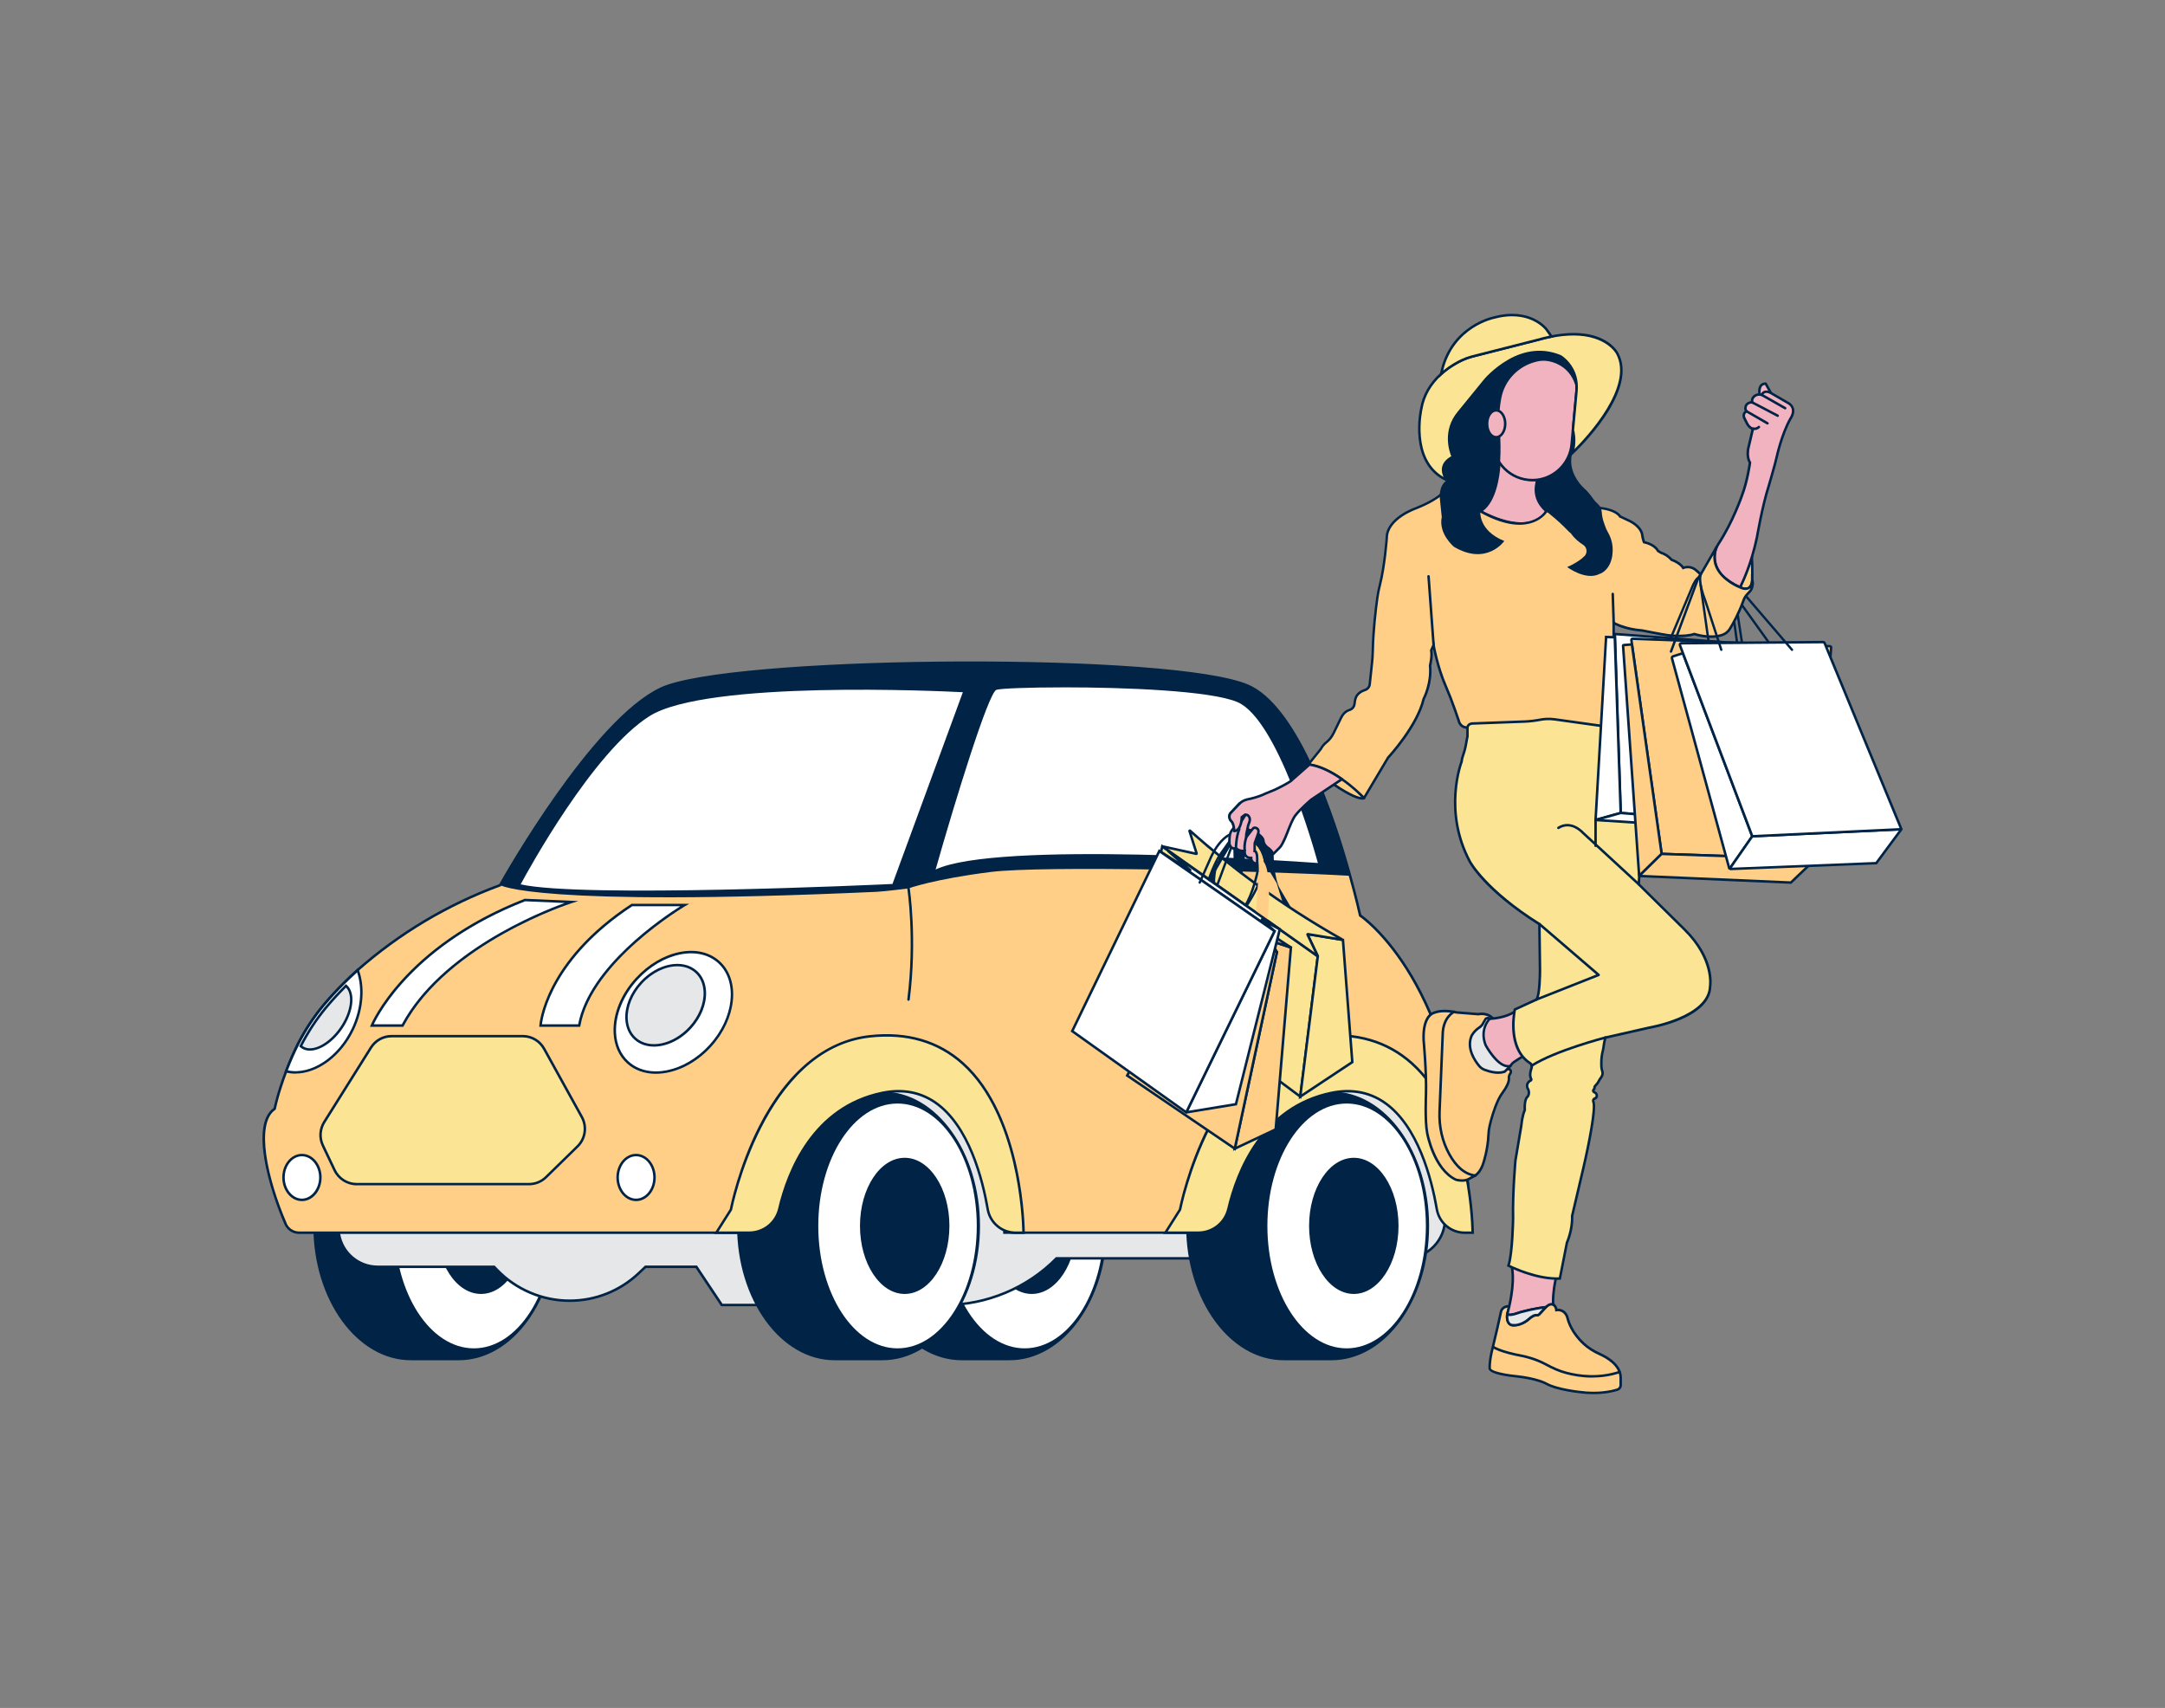 <?xml version="1.0" encoding="UTF-8"?>
<svg xmlns="http://www.w3.org/2000/svg" id="a" width="865.76" height="682.89" viewBox="0 0 865.76 682.89">
  <rect x="0" y="0" width="865.76" height="682.89" fill="#808080" stroke="none"/>
  <g>
    <path d="M403.73,436.96h-19.14c-21.26,0-38.51,23.82-38.51,53.22s17.25,53.2,38.51,53.2h19.14c21.26,0,38.49-23.82,38.49-53.2s-17.23-53.22-38.49-53.22Z" fill="#002346"></path>
    <path d="M403.73,543.87h-19.14c-21.51,0-39.01-24.09-39.01-53.7s17.5-53.72,39.01-53.72h19.14c21.5,0,38.99,24.1,38.99,53.72s-17.49,53.7-38.99,53.7Zm-19.14-106.42c-20.96,0-38.01,23.65-38.01,52.72s17.05,52.7,38.01,52.7h19.14c20.95,0,37.99-23.64,37.99-52.7s-17.04-52.72-37.99-52.72h-19.14Z" fill="#002346"></path>
  </g>
  <g>
    <path d="M409.74,440.74c-17.76,0-32.19,22.13-32.19,49.44s14.4,49.44,32.19,49.44,32.19-22.14,32.19-49.44-14.42-49.44-32.19-49.44Z" fill="#fff"></path>
    <path d="M409.74,540.11c-18.03,0-32.69-22.4-32.69-49.94s14.67-49.94,32.69-49.94,32.69,22.4,32.69,49.94-14.67,49.94-32.69,49.94Zm0-98.88c-17.47,0-31.69,21.95-31.69,48.94s14.22,48.94,31.69,48.94,31.69-21.95,31.69-48.94-14.22-48.94-31.69-48.94Z" fill="#002346"></path>
  </g>
  <g>
    <path d="M412.6,463.42c-9.61,0-17.38,11.96-17.38,26.72s7.78,26.72,17.38,26.72,17.38-11.96,17.38-26.72-7.84-26.72-17.38-26.72Z" fill="#002346"></path>
    <path d="M412.6,517.36c-9.86,0-17.88-12.21-17.88-27.22s8.02-27.22,17.88-27.22,17.88,12.21,17.88,27.22-8.02,27.22-17.88,27.22Zm0-53.44c-9.31,0-16.88,11.76-16.88,26.22s7.57,26.22,16.88,26.22,16.88-11.76,16.88-26.22-7.57-26.22-16.88-26.22Z" fill="#002346"></path>
  </g>
  <g>
    <path d="M183.47,436.96h-19.14c-21.26,0-38.51,23.82-38.51,53.22s17.25,53.2,38.51,53.2h19.14c21.26,0,38.49-23.82,38.49-53.2s-17.23-53.22-38.49-53.22Z" fill="#002346"></path>
    <path d="M183.47,543.87h-19.15c-21.51,0-39.01-24.09-39.01-53.7s17.5-53.72,39.01-53.72h19.15c21.5,0,38.99,24.1,38.99,53.72s-17.49,53.7-38.99,53.7Zm-19.15-106.42c-20.96,0-38.01,23.65-38.01,52.72s17.05,52.7,38.01,52.7h19.15c20.95,0,37.99-23.64,37.99-52.7s-17.04-52.72-37.99-52.72h-19.15Z" fill="#002346"></path>
  </g>
  <g>
    <path d="M189.49,440.74c-17.76,0-32.19,22.13-32.19,49.44s14.4,49.44,32.19,49.44,32.19-22.14,32.19-49.44-14.42-49.44-32.19-49.44Z" fill="#fff"></path>
    <path d="M189.49,540.11c-18.03,0-32.69-22.4-32.69-49.94s14.67-49.94,32.69-49.94,32.69,22.4,32.69,49.94-14.67,49.94-32.69,49.94Zm0-98.88c-17.47,0-31.69,21.95-31.69,48.94s14.22,48.94,31.69,48.94,31.69-21.95,31.69-48.94-14.22-48.94-31.69-48.94Z" fill="#002346"></path>
  </g>
  <g>
    <path d="M192.35,463.42c-9.61,0-17.38,11.96-17.38,26.72s7.78,26.72,17.38,26.72,17.38-11.96,17.38-26.72-7.84-26.72-17.38-26.72Z" fill="#002346"></path>
    <path d="M192.35,517.36c-9.86,0-17.88-12.21-17.88-27.22s8.02-27.22,17.88-27.22,17.88,12.21,17.88,27.22-8.02,27.22-17.88,27.22Zm0-53.44c-9.31,0-16.88,11.76-16.88,26.22s7.57,26.22,16.88,26.22,16.88-11.76,16.88-26.22-7.57-26.22-16.88-26.22Z" fill="#002346"></path>
  </g>
  <g>
    <path d="M577.59,432.47l.27,54.77c.04,8.74-7.02,15.85-15.76,15.89-.02,0-.05,0-.07,0h-139.57c-11.75,11.92-27.79,18.64-44.52,18.64h-89.32l-10.17-15.25h-20.33l-2.71,2.56c-7.47,7.06-17.37,11-27.65,11h0c-10.92,0-21.37-4.43-28.95-12.28l-1.22-1.27h-46.49c-7.68,0-14.24-5.52-15.55-13.08l-12.4-71.33,454.45,10.35Z" fill="#e6e7e8"></path>
    <path d="M377.94,522.27h-89.59l-10.17-15.25h-19.86l-2.57,2.42c-7.59,7.18-17.53,11.13-27.98,11.13h-.02c-10.99,0-21.67-4.53-29.3-12.44l-1.07-1.12h-46.29c-7.94,0-14.68-5.67-16.03-13.49l-12.51-71.93h.61s454.93,10.38,454.93,10.38v.49s.27,54.77,.27,54.77c.02,4.36-1.66,8.47-4.73,11.56-3.07,3.1-7.16,4.81-11.52,4.83h-139.43c-11.75,11.85-28.04,18.64-44.73,18.64Zm-89.05-1h89.05c16.49,0,32.59-6.74,44.17-18.49l.15-.15h139.78c4.16-.02,8-1.63,10.88-4.54,2.88-2.91,4.46-6.76,4.44-10.85l-.27-54.29-453.35-10.33,12.3,70.73c1.27,7.34,7.6,12.66,15.05,12.66h46.72l1.37,1.42c7.45,7.71,17.86,12.13,28.58,12.13,0,0,.01,0,.02,0,10.19,0,19.89-3.86,27.3-10.86l2.86-2.7h20.8l10.17,15.25Z" fill="#002346"></path>
  </g>
  <g>
    <path d="M114.2,489.34c.94,2.15,3.07,3.54,5.42,3.52h182.98c.32-37.19,22.36-67.19,49.52-67.19s49.13,30,49.52,67.19h83.93c.32-37.19,22.36-67.19,49.52-67.19s47.81,28.16,49.42,63.7c1.96-2.1,3-4.89,2.9-7.76-3.17-89.08-43.51-115.58-43.51-115.58,0,0-1.39-6.4-4.03-15.86-6.47-23.35-20.45-65.31-39.48-75.31-1.52-.76-3.1-1.38-4.73-1.86-38.59-12.01-204.46-10.25-231.3,2.32-28.14,13.2-64.38,78.6-64.38,78.6-20.96,7.72-40.3,19.25-57.06,34-1.87,1.68-3.73,3.44-5.57,5.27-2.74,2.73-5.42,5.62-8,8.69-3.95,4.74-7.35,9.91-10.17,15.4-1.79,3.59-3.38,7.28-4.78,11.05-.88,2.29-1.61,4.42-2.22,6.34-.94,2.84-1.73,5.73-2.37,8.66-8.96,6.15-2.47,30.16,4.37,46.02Z" fill="#FFCF88"></path>
    <path d="M119.58,493.37c-2.53,0-4.83-1.5-5.84-3.82h0c-6.09-14.11-13.81-39.68-4.36-46.51,.64-2.87,1.43-5.74,2.34-8.52,.71-2.24,1.44-4.32,2.23-6.36,1.4-3.76,3.01-7.5,4.8-11.09,2.83-5.52,6.27-10.73,10.23-15.5,2.52-3,5.22-5.93,8.03-8.73,1.83-1.82,3.72-3.6,5.59-5.29,16.83-14.82,36.02-26.27,57.05-34.04,2.05-3.65,37.24-65.85,64.52-78.64,26.77-12.54,193.48-14.23,231.66-2.35,1.65,.49,3.26,1.12,4.8,1.89,19.12,10.04,33.1,51.69,39.73,75.62,2.36,8.46,3.74,14.55,4,15.69,1.38,.97,10.87,8.03,20.55,24.43,9.59,16.25,21.37,45.31,23.01,91.43,.11,2.98-.99,5.94-3.03,8.12l-.81,.87-.05-1.19c-1.61-35.45-23.1-63.23-48.92-63.23s-48.7,29.92-49.02,66.7v.5h-84.93v-.49c-.39-36.78-22.38-66.7-49.03-66.7s-48.71,29.92-49.02,66.7v.5H119.58Zm-4.93-4.22c.86,1.96,2.79,3.22,4.93,3.22h182.52c.52-37.1,22.88-67.19,50.02-67.19,13.28,0,25.78,7.05,35.2,19.85,9.28,12.62,14.53,29.41,14.81,47.34h82.95c.52-37.1,22.88-67.19,50.02-67.19s47.77,27.52,49.85,62.9c1.34-1.85,2.05-4.13,1.96-6.43-1.63-45.87-13.32-74.74-22.83-90.89-10.3-17.49-20.35-24.22-20.45-24.29l-.17-.11-.04-.2c-.01-.06-1.42-6.5-4.03-15.83-6.59-23.78-20.45-65.14-39.23-75-1.48-.74-3.04-1.36-4.64-1.83-38.08-11.85-204.27-10.2-230.94,2.29-27.67,12.98-63.79,77.73-64.16,78.39l-.09,.16-.17,.06c-20.98,7.73-40.12,19.13-56.9,33.91-1.86,1.67-3.73,3.44-5.55,5.25-2.79,2.77-5.47,5.69-7.97,8.66-3.91,4.71-7.31,9.86-10.1,15.31-1.77,3.56-3.37,7.26-4.75,10.99-.78,2.03-1.5,4.09-2.21,6.31-.93,2.81-1.72,5.71-2.36,8.61l-.04,.19-.16,.11c-7.98,5.47-3.24,27.37,4.55,45.4h0Z" fill="#002346"></path>
  </g>
  <path d="M200.06,353.92s13.74,8.83,150.43,2.66c3.22-.14,12.81-1.37,12.81-1.37,0,0,10.05-3.69,32.9-6.57,20.89-2.61,108.13-.49,143.71,1.54-6.47-23.35-20.45-65.31-39.48-75.31-1.52-.76-3.1-1.38-4.73-1.86-38.59-12.01-204.46-10.25-231.3,2.32-28.14,13.2-64.35,78.6-64.35,78.6Z" fill="#002346"></path>
  <g>
    <path d="M352.9,436.96h-19.14c-21.26,0-38.51,23.82-38.51,53.22s17.25,53.2,38.51,53.2h19.14c21.26,0,38.49-23.82,38.49-53.2s-17.23-53.22-38.49-53.22Z" fill="#002346"></path>
    <path d="M352.9,543.87h-19.14c-21.51,0-39.01-24.09-39.01-53.7s17.5-53.72,39.01-53.72h19.14c21.5,0,38.99,24.1,38.99,53.72s-17.49,53.7-38.99,53.7Zm-19.14-106.42c-20.96,0-38.01,23.65-38.01,52.72s17.05,52.7,38.01,52.7h19.14c20.95,0,37.99-23.64,37.99-52.7s-17.04-52.72-37.99-52.72h-19.14Z" fill="#002346"></path>
  </g>
  <g>
    <path d="M358.91,440.74c-17.76,0-32.19,22.13-32.19,49.44s14.4,49.44,32.19,49.44,32.19-22.14,32.19-49.44-14.42-49.44-32.19-49.44Z" fill="#fff"></path>
    <path d="M358.91,540.11c-18.03,0-32.69-22.4-32.69-49.94s14.67-49.94,32.69-49.94,32.69,22.4,32.69,49.94-14.67,49.94-32.69,49.94Zm0-98.88c-17.47,0-31.69,21.95-31.69,48.94s14.22,48.94,31.69,48.94,31.69-21.95,31.69-48.94-14.22-48.94-31.69-48.94Z" fill="#002346"></path>
  </g>
  <g>
    <path d="M361.78,463.42c-9.61,0-17.38,11.96-17.38,26.72s7.78,26.72,17.38,26.72,17.38-11.96,17.38-26.72-7.84-26.72-17.38-26.72Z" fill="#002346"></path>
    <path d="M361.78,517.36c-9.86,0-17.88-12.21-17.88-27.22s8.02-27.22,17.88-27.22,17.88,12.21,17.88,27.22-8.02,27.22-17.88,27.22Zm0-53.44c-9.31,0-16.88,11.76-16.88,26.22s7.57,26.22,16.88,26.22,16.88-11.76,16.88-26.22-7.57-26.22-16.88-26.22Z" fill="#002346"></path>
  </g>
  <g>
    <path d="M532.49,436.96h-19.14c-21.26,0-38.51,23.82-38.51,53.22s17.25,53.2,38.51,53.2h19.14c21.26,0,38.49-23.82,38.49-53.2s-17.23-53.22-38.49-53.22Z" fill="#002346"></path>
    <path d="M532.49,543.87h-19.15c-21.51,0-39.01-24.09-39.01-53.7s17.5-53.72,39.01-53.72h19.15c21.5,0,38.99,24.1,38.99,53.72s-17.49,53.7-38.99,53.7Zm-19.15-106.42c-20.96,0-38.01,23.65-38.01,52.72s17.05,52.7,38.01,52.7h19.15c20.95,0,37.99-23.64,37.99-52.7s-17.04-52.72-37.99-52.72h-19.15Z" fill="#002346"></path>
  </g>
  <g>
    <path d="M538.5,440.74c-17.76,0-32.19,22.13-32.19,49.44s14.4,49.44,32.19,49.44,32.19-22.14,32.19-49.44-14.42-49.44-32.19-49.44Z" fill="#fff"></path>
    <path d="M538.5,540.11c-18.03,0-32.69-22.4-32.69-49.94s14.67-49.94,32.69-49.94,32.69,22.4,32.69,49.94-14.67,49.94-32.69,49.94Zm0-98.88c-17.47,0-31.69,21.95-31.69,48.94s14.22,48.94,31.69,48.94,31.69-21.95,31.69-48.94-14.22-48.94-31.69-48.94Z" fill="#002346"></path>
  </g>
  <g>
    <path d="M541.37,463.42c-9.61,0-17.38,11.96-17.38,26.72s7.78,26.72,17.38,26.72,17.38-11.96,17.38-26.72-7.84-26.72-17.38-26.72Z" fill="#002346"></path>
    <path d="M541.37,517.36c-9.86,0-17.88-12.21-17.88-27.22s8.02-27.22,17.88-27.22,17.88,12.21,17.88,27.22-8.02,27.22-17.88,27.22Zm0-53.44c-9.31,0-16.88,11.76-16.88,26.22s7.57,26.22,16.88,26.22,16.88-11.76,16.88-26.22-7.57-26.22-16.88-26.22Z" fill="#002346"></path>
  </g>
  <g>
    <path d="M385.73,276.31l-28.5,77.61s-125.63,6-149.79,0c0,0,27.67-52.61,51.96-67.99,24.3-15.38,126.32-9.62,126.32-9.62Z" fill="#fff"></path>
    <path d="M257.01,357.07c-22.26,0-41.64-.66-49.68-2.66l-.62-.15,.3-.56c.28-.53,28.01-52.9,52.14-68.18,24.15-15.29,122.45-9.94,126.62-9.7l.67,.04-28.84,78.56-.33,.02c-.83,.04-56.18,2.65-100.25,2.65Zm-48.81-3.48c24.64,5.52,141.56,.19,148.69-.15l28.15-76.67c-8.91-.46-102.5-4.89-125.35,9.58-22.55,14.28-48.4,61.49-51.48,67.23Z" fill="#002346"></path>
  </g>
  <g>
    <path d="M114.42,428.33c9.52,2.37,20.99-4.71,26.75-17.03,3.83-8.18,4.29-16.81,1.85-23.38-1.87,1.68-3.73,3.44-5.57,5.27-2.74,2.73-5.42,5.62-8,8.69-3.95,4.74-7.35,9.91-10.17,15.4-1.82,3.59-3.44,7.28-4.86,11.05Z" fill="#fff"></path>
    <path d="M118.14,429.28c-1.3,0-2.59-.15-3.85-.46l-.55-.14,.2-.53c1.42-3.77,3.07-7.5,4.88-11.1,2.83-5.52,6.27-10.73,10.23-15.5,2.52-3,5.22-5.93,8.03-8.73,1.84-1.83,3.72-3.61,5.59-5.29l.55-.49,.26,.69c2.56,6.91,1.87,15.79-1.86,23.77-5.02,10.73-14.6,17.76-23.48,17.76Zm-3.05-1.31c9.25,1.93,20.18-5.23,25.63-16.88,3.49-7.47,4.25-15.74,2.08-22.29-1.67,1.52-3.35,3.11-5,4.75-2.79,2.77-5.47,5.69-7.97,8.66-3.91,4.71-7.31,9.86-10.1,15.31-1.71,3.39-3.27,6.91-4.64,10.46Z" fill="#002346"></path>
  </g>
  <g>
    <path d="M373.35,348.64s20.33-71.89,24.97-73.31c4.64-1.42,79.24-2.46,96.66,4.91,17.42,7.37,32.7,65.38,32.7,65.38,0,0-131.47-9.78-154.33,3.02Z" fill="#fff"></path>
    <path d="M372.54,349.66l.33-1.16c2.09-7.38,20.54-72.19,25.31-73.65,4.88-1.5,79.35-2.54,97,4.93,17.44,7.38,32.36,63.33,32.99,65.71l.18,.68-.7-.05c-1.31-.1-131.58-9.62-154.05,2.95l-1.05,.59Zm52.78-74.83c-14.11,0-25.12,.44-26.85,.97-3.15,.97-16.45,44.11-24.33,71.86,24.58-11.59,141.55-3.42,152.87-2.6-1.78-6.51-16.24-57.61-32.23-64.37-10.7-4.53-44.82-5.87-69.47-5.87Z" fill="#002346"></path>
  </g>
  <g>
    <path d="M254.6,391.37c-10.17,11.05-11.67,26.02-3.54,33.43,8.13,7.4,22.87,4.46,32.95-6.59,10.08-11.05,11.69-25.94,3.56-33.43-8.13-7.49-22.89-4.37-32.97,6.59Z" fill="#fff"></path>
    <path d="M262.3,429.35c-4.4,0-8.47-1.36-11.58-4.19-3.29-2.99-5.14-7.23-5.36-12.25-.33-7.42,2.91-15.4,8.87-21.89,4.97-5.4,11.18-9.08,17.48-10.37,6.4-1.3,12.15,.03,16.19,3.75,8.28,7.62,6.69,22.93-3.53,34.13-6.41,7.02-14.72,10.81-22.08,10.81Zm14.08-48.18c-1.44,0-2.93,.15-4.46,.47-6.1,1.24-12.12,4.81-16.95,10.06h0c-5.7,6.2-8.92,14.11-8.61,21.17,.21,4.75,1.95,8.75,5.04,11.55,7.91,7.2,22.37,4.26,32.25-6.56,9.85-10.79,11.46-25.47,3.59-32.72-2.84-2.61-6.59-3.97-10.85-3.97Z" fill="#002346"></path>
  </g>
  <g>
    <path d="M256.36,392.98c-6.78,7.37-7.78,17.37-2.35,22.3,5.42,4.93,15.25,2.98,22.03-4.39,6.78-7.37,7.78-17.37,2.35-22.3-5.42-4.93-15.3-2.98-22.03,4.39Z" fill="#e6e7e8"></path>
    <path d="M261.5,418.47c-2.98,0-5.73-.92-7.83-2.83-2.22-2.02-3.48-4.89-3.63-8.28-.22-5,1.95-10.37,5.95-14.72,6.9-7.56,17.1-9.54,22.73-4.42,2.22,2.02,3.48,4.89,3.63,8.28,.22,5-1.95,10.37-5.95,14.73-4.33,4.71-9.93,7.25-14.9,7.25Zm9.34-32.11c-4.68,0-10,2.44-14.12,6.95h0c-3.77,4.1-5.9,9.34-5.69,14.01,.14,3.12,1.28,5.74,3.3,7.58,5.2,4.73,14.77,2.77,21.32-4.36,3.77-4.1,5.9-9.34,5.69-14-.14-3.12-1.28-5.74-3.3-7.58-1.93-1.76-4.46-2.6-7.2-2.6Z" fill="#002346"></path>
  </g>
  <g>
    <path d="M120.26,418.25l.54,.44c3.9,2.68,10.88-.73,15.6-7.59,4.56-6.61,5.37-14.01,1.95-16.94-2.74,2.73-5.42,5.62-8,8.69-3.92,4.75-7.31,9.91-10.1,15.4Z" fill="#e6e7e8"></path>
    <path d="M123.9,420.09c-1.26,0-2.41-.32-3.38-.98l-.89-.72,.18-.36c2.8-5.51,6.22-10.73,10.16-15.49,2.52-3,5.22-5.94,8.03-8.73l.33-.33,.35,.3c3.62,3.1,2.81,10.84-1.86,17.61-3.72,5.41-8.87,8.7-12.92,8.7Zm-3.01-1.97l.23,.19c3.62,2.49,10.31-.86,14.88-7.49,4.22-6.12,5.21-12.99,2.37-15.96-2.67,2.67-5.23,5.46-7.62,8.32-3.8,4.6-7.12,9.63-9.85,14.95Z" fill="#002346"></path>
  </g>
  <g>
    <path d="M232.68,446.65l-15.08-27.28c-1.69-3.11-4.93-5.06-8.47-5.08h-52.52c-3.36,0-6.48,1.73-8.27,4.57l-18.67,29.75c-1.77,2.83-1.99,6.37-.56,9.39l4.69,9.88c1.62,3.41,5.06,5.57,8.83,5.57h68.94c2.53-.02,4.96-1.01,6.78-2.78l12.61-12.32c3.14-3.07,3.84-7.86,1.73-11.71Z" fill="#fbe493"></path>
    <path d="M142.63,473.95c-3.94,0-7.58-2.3-9.28-5.86l-4.69-9.88c-1.51-3.19-1.29-6.88,.59-9.87l18.67-29.75c1.89-3.01,5.14-4.81,8.69-4.81h52.52c3.72,.03,7.14,2.08,8.91,5.34l15.08,27.28c2.21,4.03,1.47,9.09-1.82,12.3l-12.61,12.32c-1.92,1.87-4.45,2.9-7.12,2.92h-68.94Zm66.5-59.16h-52.52c-3.21,0-6.14,1.63-7.84,4.34l-18.67,29.75c-1.69,2.7-1.89,6.03-.53,8.91l4.69,9.88c1.53,3.21,4.82,5.29,8.38,5.29h68.94c2.41-.02,4.7-.95,6.43-2.64l12.6-12.32c2.96-2.9,3.64-7.47,1.64-11.11l-15.08-27.28c-1.6-2.95-4.68-4.8-8.04-4.82Z" fill="#002346"></path>
  </g>
  <g>
    <path d="M246.99,470.79c0,4.95,3.3,8.96,7.37,8.96s7.37-4.02,7.37-8.96-3.3-8.96-7.37-8.96-7.37,4.02-7.37,8.96Z" fill="#fff"></path>
    <path d="M254.36,480.25c-4.34,0-7.87-4.25-7.87-9.46s3.53-9.46,7.87-9.46,7.87,4.24,7.87,9.46-3.53,9.46-7.87,9.46Zm0-17.93c-3.79,0-6.87,3.8-6.87,8.46s3.08,8.46,6.87,8.46,6.87-3.8,6.87-8.46-3.08-8.46-6.87-8.46Z" fill="#002346"></path>
  </g>
  <g opacity=".6">
    <path d="M249.01,471.22c.39,2.04,2.37,3.37,4.4,2.98,2.04-.39,3.37-2.37,2.98-4.4-.34-1.78-1.9-3.06-3.71-3.05-2.23,.25-3.86,2.23-3.68,4.47Z" fill="#fff"></path>
  </g>
  <g opacity=".6">
    <path d="M115.65,470.79c.39,2.04,2.37,3.37,4.4,2.98,2.04-.39,3.37-2.37,2.98-4.4-.34-1.78-1.9-3.06-3.71-3.05-2.24,.24-3.87,2.23-3.68,4.47Z" fill="#fff"></path>
  </g>
  <g>
    <path d="M113.37,470.79c0,4.95,3.39,8.96,7.37,8.96s7.37-4.02,7.37-8.96-3.29-8.96-7.37-8.96-7.37,4.02-7.37,8.96Z" fill="#fff"></path>
    <path d="M120.74,480.25c-4.34,0-7.87-4.25-7.87-9.46s3.53-9.46,7.87-9.46,7.87,4.24,7.87,9.46-3.53,9.46-7.87,9.46Zm0-17.93c-3.79,0-6.87,3.8-6.87,8.46s3.15,8.46,6.87,8.46,6.87-3.88,6.87-8.46-3.08-8.46-6.87-8.46Z" fill="#002346"></path>
  </g>
  <g>
    <path d="M286.45,492.87h13.11c5.76,.01,10.77-3.94,12.1-9.54,3.39-14.42,13.37-40.66,41.24-46.37,29.36-5.98,39.07,28.97,42.07,46.44,.93,5.47,5.67,9.47,11.22,9.47h3.13s0-85.22-61.43-78.53c-43.34,4.73-55.59,69.29-55.59,69.29l-5.85,9.23Z" fill="#fbe493"></path>
    <path d="M299.59,493.37h-14.05l6.28-9.92c.27-1.36,3.49-16.97,11.57-32.91,11.17-22.05,26.54-34.74,44.44-36.69,14.97-1.63,27.6,2.06,37.54,10.97,24.17,21.68,24.45,67.59,24.45,68.06v.5h-3.64c-5.81,0-10.73-4.16-11.7-9.89-2.04-11.88-7.46-33.18-20.81-42.31-5.93-4.06-12.89-5.31-20.67-3.72-27.46,5.63-37.38,31.23-40.85,46-1.39,5.85-6.55,9.92-12.55,9.92Zm-12.24-1h12.23c5.54,0,10.3-3.76,11.58-9.15,3.52-14.99,13.62-41.01,41.62-46.75,8.06-1.64,15.27-.34,21.43,3.88,13.65,9.34,19.16,30.93,21.23,42.97,.89,5.25,5.39,9.06,10.72,9.06h2.63c-.1-5.04-1.63-46.65-24.11-66.81-9.71-8.71-22.08-12.32-36.76-10.72-42.48,4.63-55.03,68.25-55.15,68.89l-.07,.17-5.36,8.47Z" fill="#002346"></path>
  </g>
  <g>
    <path d="M466.04,492.87h13.11c5.76,.01,10.77-3.94,12.1-9.54,3.39-14.42,13.37-40.66,41.24-46.37,29.36-5.98,39.07,28.97,42.07,46.44,.93,5.47,5.67,9.47,11.22,9.47h3.13s0-85.22-61.43-78.53c-43.34,4.73-55.59,69.29-55.59,69.29l-5.85,9.23Z" fill="#fbe493"></path>
    <path d="M479.18,493.37h-14.05l6.28-9.92c.27-1.36,3.49-16.97,11.57-32.91,11.17-22.05,26.54-34.74,44.44-36.69,14.98-1.63,27.61,2.06,37.54,10.97,24.17,21.68,24.45,67.59,24.45,68.06v.5h-3.64c-5.81,0-10.73-4.16-11.7-9.89-2.04-11.88-7.46-33.18-20.81-42.31-5.93-4.06-12.89-5.31-20.67-3.72-27.46,5.63-37.38,31.23-40.85,46-1.39,5.85-6.55,9.92-12.55,9.92Zm-12.24-1h12.23c5.54,0,10.3-3.76,11.58-9.15,3.52-14.99,13.62-41.01,41.62-46.75,8.06-1.64,15.27-.34,21.43,3.88,13.65,9.34,19.16,30.93,21.23,42.97,.89,5.25,5.4,9.06,10.72,9.06h2.63c-.1-5.04-1.63-46.65-24.11-66.81-9.71-8.71-22.08-12.32-36.76-10.72-42.48,4.63-55.03,68.25-55.15,68.89l-.07,.17-5.36,8.47Z" fill="#002346"></path>
  </g>
  <g>
    <path d="M273.79,361.85s-37.54,21.94-42.19,48.2h-15.45s1.34-25.11,36.53-48.2h21.11Z" fill="#fff"></path>
    <path d="M232.03,410.55h-16.4l.03-.53c.01-.25,1.76-25.63,36.75-48.59l.12-.08h23.11l-1.59,.93c-.37,.22-37.4,22.13-41.95,47.86l-.07,.41Zm-15.32-1h14.48c4.37-22.98,33.79-42.75,40.84-47.2h-19.19c-31.64,20.82-35.67,43.48-36.12,47.2Z" fill="#002346"></path>
  </g>
  <g>
    <path d="M228.44,360.67s-49.39,15.6-67.46,49.39h-12.28s12.5-31.12,61.21-50.2l18.53,.81Z" fill="#fff"></path>
    <path d="M161.27,410.55h-13.32l.28-.69c.13-.31,13.14-31.54,61.49-50.48l.1-.04,21.47,.94-2.7,.85c-.49,.16-49.4,15.93-67.17,49.15l-.14,.26Zm-11.81-1h11.21c15.73-29.04,54.87-44.79,65.13-48.5l-15.81-.69c-43.86,17.21-58.32,44.53-60.52,49.2Z" fill="#002346"></path>
  </g>
  <g>
    <g>
      <g>
        <polygon points="526.98 382.34 519.96 438.46 475.07 405.02 462.68 357.79 464.28 340.69 464.78 338.38 526.98 382.34" fill="#fbe493"></polygon>
        <path d="M520.35,439.37l-45.72-34.05-.04-.17-12.42-47.32v-.09s1.61-17.1,1.61-17.1l.67-3.1,63.06,44.57-7.16,57.27Zm-44.85-34.65l44.07,32.82,6.87-54.97-61.34-43.35-.34,1.57-1.59,16.96,12.33,46.98Z" fill="#002346"></path>
      </g>
      <g>
        <polygon points="537.03 375.79 540.77 424.66 519.96 438.46 526.98 382.34 522.77 373.45 537.03 375.79" fill="#fbe493"></polygon>
        <path d="M519.33,439.48l7.13-57.05-4.55-9.62,15.59,2.56,3.79,49.55-21.96,14.56Zm4.3-65.38l3.86,8.16-.02,.14-6.88,55.04,19.66-13.03-3.69-48.19-12.93-2.12Z" fill="#002346"></path>
      </g>
      <g>
        <path d="M536.34,375.68c.14,.02,.21-.16,.09-.23-10.6-5.97-22.08-13.18-34-21.87-9.93-7.24-18.76-14.49-26.55-21.44-.1-.09-.24,.01-.2,.13,.95,2.98,1.89,5.96,2.84,8.94,.03,.09-.05,.18-.15,.16l-12.97-2.86c-.13-.03-.21,.15-.1,.23l61.3,43.32c.11,.07,.24-.04,.19-.16l-3.9-8.23c-.04-.09,.03-.19,.13-.18l13.33,2.19Z" fill="#fbe493"></path>
        <path d="M526.66,382.59c-.13,0-.25-.04-.36-.11l-61.3-43.32c-.25-.17-.33-.49-.21-.76,.12-.28,.41-.43,.71-.36l12.34,2.72-2.64-8.33c-.09-.27,.02-.56,.26-.72,.24-.15,.54-.13,.75,.06,8.45,7.54,17.37,14.74,26.51,21.41,10.83,7.9,22.26,15.25,33.95,21.84,.26,.15,.38,.46,.28,.75-.1,.29-.39,.46-.69,.41l-12.63-2.07,3.6,7.59c.12,.26,.05,.56-.16,.75-.12,.1-.26,.15-.4,.15Zm-59.57-43.18l58.62,41.43-3.29-6.95c-.1-.21-.08-.46,.07-.64,.14-.19,.38-.28,.6-.24l11.26,1.85c-11.08-6.34-21.92-13.35-32.22-20.86-8.8-6.42-17.4-13.33-25.57-20.57l2.42,7.64c.07,.21,.02,.45-.13,.61-.15,.16-.38,.24-.6,.19l-11.16-2.46Zm69.33,35.78h0s0,0,0,0Zm-13.49-1.2h0Zm.4-.53h0s0,0,0,0Zm-57.75-35.12,9.96-5.82s0,0,0,0c0,0,0,0,0,0Zm.61-.39h0s0,0,0,0Z" fill="#002346"></path>
      </g>
    </g>
    <path d="M487.69,341.22c-.14,.59-2.06,8.66-1.73,12.2l-2.98-2.11s2.14-6.34,4.7-10.09c0,0,.01,0,.01,0Z" fill="#002346"></path>
    <path d="M696.6,257.43c-.23,0-.43-.17-.46-.4l-1.9-12.47c-.04-.26,.14-.49,.39-.53,.25-.04,.49,.14,.53,.39l1.9,12.47c.04,.26-.14,.49-.39,.53-.02,0-.05,0-.07,0Z" fill="#002346"></path>
    <path d="M694.63,257.43c-.23,0-.43-.17-.46-.4l-1.29-9.44c-.03-.26,.14-.49,.4-.53,.26-.04,.49,.14,.53,.4l1.29,9.44c.03,.26-.14,.49-.4,.53-.02,0-.04,0-.06,0Z" fill="#002346"></path>
    <path d="M707.85,258.06c-.15,0-.29-.07-.38-.19l-11.93-16.6c-.15-.21-.1-.5,.11-.65,.21-.15,.5-.1,.65,.11l11.93,16.6c.15,.21,.1,.5-.11,.65-.08,.06-.18,.09-.27,.09Z" fill="#002346"></path>
    <g>
      <path d="M621.51,521.87c.39,.39,.77,1,.87,1.94,0,0,2.8-.6,4.15,2.27,.16,.34,.27,.7,.36,1.07,.29,1.18,1.65,5.71,6.41,10.11,1.89,1.74,4.09,3.1,6.44,4.15,2.98,1.34,8.37,4.45,8.37,9.53v2.87c0,.84-.54,1.58-1.33,1.83-2.33,.73-7.63,1.93-15.27,.92,0,0-8.89-.94-13.09-3.27,0,0-3.51-2.1-12.39-3.04,0,0-9.82-.94-10.29-3.04,0,0-.23-1.87,.7-6.31l2.34-9.82,1.4-6.31s.3-2.57,3.42-2.46l-.85,3.16s-.6,3.4,1.53,4.28c.32,.13,.67,.18,1.02,.16,.92-.03,3.1-.29,5.34-1.9,.17-.13,.34-.27,.5-.41,.55-.5,2.05-1.78,3.11-1.72,.5,.03,1-.09,1.34-.46l2.58-2.77s.51-.64,1.34-1.07c.66-.34,1.47-.22,1.99,.3Z" fill="#FFCF88"></path>
      <path d="M637.28,557.44c-1.76,0-3.71-.11-5.85-.4-.35-.04-9.02-.97-13.27-3.33-.05-.03-3.57-2.07-12.2-2.98-2.38-.23-10.22-1.15-10.72-3.43-.02-.13-.24-2.05,.7-6.52l2.34-9.83,1.4-6.31c.11-1,1.12-2.97,3.93-2.85l.63,.02-1.02,3.76h0s-.49,2.98,1.24,3.69c.23,.09,.5,.14,.82,.13,.81-.03,2.92-.26,5.07-1.8,.16-.11,.31-.24,.45-.37,.78-.72,2.25-1.92,3.48-1.85,.29,.02,.69-.02,.95-.3l2.58-2.77s.56-.7,1.48-1.17c.85-.44,1.91-.28,2.58,.39,.46,.47,.78,1.05,.93,1.73,1.23-.06,3.15,.41,4.19,2.61,.16,.34,.29,.72,.39,1.16,.3,1.23,1.64,5.59,6.26,9.86,1.72,1.59,3.84,2.96,6.3,4.06,3.24,1.45,8.66,4.68,8.66,9.98v2.87c0,1.06-.68,1.99-1.68,2.31-1.8,.57-5.08,1.33-9.63,1.33Zm-34.35-34.63c-1.98,.21-2.25,1.8-2.27,2l-1.41,6.36-2.34,9.83c-.9,4.26-.69,6.12-.69,6.14,.23,1.03,5.29,2.17,9.84,2.6,8.9,.94,12.46,3.02,12.6,3.11,4.06,2.25,12.8,3.2,12.89,3.21,7.48,1,12.65-.13,15.06-.9,.59-.19,.98-.73,.98-1.35v-2.87c0-4.75-5.06-7.72-8.07-9.07-2.56-1.15-4.77-2.57-6.57-4.24-4.83-4.46-6.24-9.06-6.56-10.36-.09-.38-.2-.69-.33-.97-1.15-2.46-3.49-2.01-3.59-1.99l-.54,.11-.06-.54c-.08-.68-.32-1.23-.73-1.64h0c-.36-.36-.94-.45-1.41-.21-.72,.37-1.18,.93-1.18,.93l-2.61,2.79c-.41,.44-1.02,.66-1.74,.62-.55-.03-1.64,.57-2.74,1.59-.17,.16-.35,.31-.54,.45-2.37,1.7-4.72,1.96-5.62,1.99-.46,.02-.87-.05-1.23-.2-2.47-1.02-1.86-4.67-1.83-4.83l.69-2.55Z" fill="#002346"></path>
    </g>
    <g>
      <path d="M622.17,511.17s-1.31,5.51-1.08,10.42c0,0-1.17-.7-2.92,1.05,0,0-4.2,.42-9.61,1.86-.49,.13-.97,.28-1.44,.45-1.11,.41-3.66,1.22-4.38,.5,0,0,3.3-11.12,1.88-18.77l7.47-1.1,10.08,5.6Z" fill="#f2b3c1"></path>
      <path d="M603.76,526.23c-.63,0-1.09-.14-1.38-.43l-.21-.21,.08-.29c.03-.11,3.25-11.1,1.87-18.54l-.09-.51,8.15-1.2,10.56,5.86-.09,.37c-.01,.05-1.29,5.5-1.07,10.28l.04,.93-.8-.48s-.89-.44-2.31,.98l-.13,.13-.18,.02s-4.23,.43-9.53,1.84c-.48,.13-.95,.27-1.4,.44-1.49,.54-2.67,.81-3.53,.81Zm-.43-1.03c.52,.12,1.75-.04,3.62-.73,.48-.17,.97-.33,1.48-.46,4.77-1.27,8.66-1.75,9.51-1.85,1.09-1.04,2.02-1.24,2.63-1.21-.09-4.06,.75-8.27,1.03-9.53l-9.61-5.33-6.8,1c1.08,6.92-1.31,16.1-1.87,18.11Z" fill="#002346"></path>
    </g>
    <g>
      <path d="M618.17,522.64l-2.68,2.87c-.29,.31-.71,.4-1.13,.33-.53-.08-1.51,.16-3.23,1.74,0,0-3.23,2.92-6.87,2.14,0,0-1.85-.5-1.57-3.86,.01-.18,.19-.3,.36-.24,.47,.15,1.57,.22,3.99-.65,.42-.15,.85-.3,1.29-.41,1.67-.44,6.13-1.55,9.84-1.92Z" fill="#e6e7e8"></path>
      <path d="M605.54,530.36c-.45,0-.9-.04-1.37-.14-.12-.03-2.27-.66-1.97-4.39,.02-.24,.14-.45,.34-.58,.2-.13,.44-.17,.67-.1,.3,.09,1.26,.22,3.67-.64,.44-.16,.88-.3,1.33-.42,1.74-.46,6.19-1.56,9.92-1.94l1.32-.13-3.58,3.84c-.38,.41-.95,.58-1.57,.48-.27-.04-1.09,.03-2.82,1.62-.12,.11-2.71,2.41-5.94,2.41Zm-2.36-4.19c-.13,2.63,1.17,3.06,1.23,3.08,3.3,.7,6.36-2.01,6.39-2.04,1.5-1.38,2.73-2.01,3.65-1.87,.17,.02,.48,.04,.68-.18l1.74-1.87c-3.33,.46-6.91,1.35-8.42,1.75-.42,.11-.83,.25-1.24,.4-1.79,.64-3.15,.89-4.04,.72Zm.02-.26h0s0,0,0,0Z" fill="#002346"></path>
    </g>
    <g>
      <path d="M597.01,407.26s-1.75-2.47-5.96-1.77l-8.65-.7s-5.38-1.4-9.12,.23c0,0-4.44,.94-3.98,10.99,0,0,1.17,12.39,.94,21.28,0,0-.47,10.99,.47,15.67,0,0,2.57,14.5,11.46,18.71,0,0,3.04,.94,5.14-.23l2.57-1.4s2.1-1.17,3.27-4.91c0,0,1.85-5.34,2.08-11.6,.04-1.12,.2-2.22,.45-3.31,.56-2.45,1.7-6.72,3.57-10.66,.46-.97,1.04-1.89,1.67-2.75,1.01-1.37,2.65-3.9,2.48-5.77-.05-.59,.11-1.18,.46-1.66l.11-.16c.37-.52,.27-1.27-.26-1.61-.22-.14-.51-.22-.89-.15l-8.5-3.02-3.04-8.89,2.81-7.01,2.81-.7,.12-.57Z" fill="#FFCF88"></path>
      <path d="M584.68,472.52c-1.42,0-2.59-.35-2.67-.38-9.08-4.3-11.7-18.5-11.8-19.1-.93-4.67-.49-15.32-.48-15.78,.23-8.75-.92-21.09-.93-21.21-.46-9.88,3.74-11.36,4.31-11.51,3.85-1.66,9.18-.3,9.41-.24l8.5,.68c4.42-.71,6.31,1.87,6.39,1.98l.12,.18-.22,1.09-2.86,.72-2.64,6.61,2.9,8.48,8.15,2.9c.4-.05,.79,.03,1.11,.24,.36,.23,.6,.6,.68,1.03,.08,.45-.02,.92-.29,1.3l-.11,.16c-.28,.39-.41,.86-.36,1.32,.18,1.93-1.3,4.39-2.57,6.11-.67,.91-1.2,1.78-1.63,2.67-1.88,3.96-3.02,8.31-3.53,10.56-.25,1.1-.4,2.18-.43,3.22-.23,6.26-2.09,11.69-2.11,11.74-1.21,3.87-3.41,5.13-3.5,5.18l-2.58,1.4c-.9,.5-1.93,.65-2.86,.65Zm-2.31-1.31s2.82,.82,4.69-.22l2.58-1.4s1.95-1.15,3.04-4.62c.02-.07,1.83-5.37,2.06-11.47,.04-1.1,.2-2.25,.46-3.4,.52-2.28,1.68-6.71,3.61-10.76,.45-.95,1.01-1.87,1.72-2.84,1.63-2.21,2.5-4.18,2.38-5.42-.07-.7,.13-1.41,.55-2l.11-.16c.11-.15,.15-.35,.12-.53-.03-.16-.12-.29-.24-.37-.14-.09-.31-.12-.52-.07l-.14,.03-8.86-3.15-3.18-9.29,2.97-7.42,2.75-.71c-.45-.5-2.09-1.95-5.34-1.41h-.06s-8.71-.7-8.71-.7c-.14-.03-5.34-1.35-8.88,.19l-.1,.03s-4.02,1.06-3.58,10.48c.01,.1,1.17,12.5,.94,21.31,0,.12-.46,10.99,.46,15.56,.03,.15,2.64,14.3,11.18,18.35h0Z" fill="#002346"></path>
    </g>
    <g>
      <path d="M604.02,426.18l-2.22,2.23s-2.65,1.42-8.13-.66c-.84-.32-1.58-.84-2.16-1.53-1.75-2.09-5.18-7.08-3.04-12.07,0,0,.94-1.87,3.04-3.27,0,0,1.17-.7,1.64-1.87l.94-1.64s.94-.7,1.64,0l5.38,11.93,2.92,6.89Z" fill="#e6e7e8"></path>
      <path d="M599.12,429.38c-1.38,0-3.25-.27-5.62-1.17-.92-.35-1.74-.93-2.36-1.68-1.69-2.02-5.39-7.29-3.12-12.59,.05-.11,1.03-2.03,3.22-3.49,.03-.02,1.05-.65,1.45-1.64l1.1-1.85c.44-.33,1.5-.75,2.29,.05l.1,.15,5.38,11.93,3.06,7.21-2.57,2.55c-.07,.04-1.03,.53-2.92,.53Zm-4.66-21.67l-.88,1.54c-.5,1.25-1.76,2.02-1.81,2.05-1.94,1.29-2.84,3.05-2.85,3.07-2.04,4.76,1.4,9.65,2.98,11.52,.52,.62,1.19,1.1,1.95,1.38,4.73,1.8,7.25,.89,7.66,.71l1.92-1.93-2.79-6.58-5.33-11.82c-.3-.23-.69-.05-.85,.05Z" fill="#002346"></path>
    </g>
    <g>
      <path d="M605.67,404.48s-2.93,2.41-9.94,2.88c0,0-4.21,3.98-1.64,10.52,0,0,4.68,8.65,9.12,8.42,0,0,.59,.15,.95-.37,.33-.47,.7-.9,1.18-1.23,1.11-.76,2.96-1.99,4.19-2.61l-1.64-16.6-2.22-1.01Z" fill="#f2b3c1"></path>
      <path d="M603.4,426.82c-.08,0-.16,0-.23-.02-.04,0-.09,0-.14,0-4.64,0-9.19-8.33-9.38-8.68-2.69-6.84,1.69-11.08,1.73-11.12l.13-.12h.18c6.74-.46,9.63-2.75,9.66-2.78l.24-.19,2.76,1.25,1.7,17.23-.31,.15c-1.23,.62-3.12,1.88-4.13,2.57-.37,.25-.7,.6-1.05,1.1-.33,.48-.81,.61-1.17,.61Zm-.14-1.02l.07,.02c.05,.01,.27,.04,.41-.17,.41-.59,.84-1.04,1.3-1.36,.96-.66,2.67-1.8,3.94-2.48l-1.58-15.98-1.69-.77c-.86,.59-3.88,2.36-9.78,2.79-.66,.7-3.59,4.26-1.39,9.85,.02,.03,4.44,8.11,8.47,8.11,.05,0,.1,0,.16,0h.08Z" fill="#002346"></path>
    </g>
    <g>
      <path d="M545.41,319.12c-.38,.18-2.82,.81-12.12-5.53l3.62-2.46s4.18,3.02,8.51,7.9c.02,.03,.02,.07-.01,.08Z" fill="#FFCF88"></path>
      <path d="M544.76,319.73c-1.47,0-4.72-.93-11.75-5.72l-.61-.41,4.52-3.06,.28,.21s4.27,3.11,8.59,7.97l.17,.19-.09,.54-.25,.14c-.17,.08-.45,.15-.86,.15Zm-10.58-6.14c6.22,4.17,9.09,5.01,10.28,5.12-3.4-3.71-6.61-6.25-7.56-6.96l-2.72,1.84Zm11.01,5.08h0Z" fill="#002346"></path>
    </g>
    <g>
      <path d="M586.84,290.91v3.51s-.31,1.33-.58,3.04c-.28,1.83-.84,3.6-1.44,5.35-.14,.42-.26,.96-.32,1.66,0,0-7.72,19.41,3.27,39.98,0,0,5.85,11.22,27.83,25.02l.23,18.47s0,9.82-1.4,11.69l-8.65,3.98s-3.4,15.43,6.11,21.48c.34,.22,.58,.57,.63,.98,.04,.37,.03,.86-.19,1.39,0,0-.94,2.34,0,3.98,0,0,.23,.47-.47,.7,0,0-2.1,1.17-.7,3.51,0,0,.7,1.4-.23,2.81,0,0-1.4,.7-1.17,5.38,0,0-.94,1.64-1.4,6.31l-2.34,13.8s-1.17,12.86-.94,23.15c0,0-.23,14.26-1.87,18.94,0,0,10.99,5.61,20.58,5.14l2.81-14.26s2.34-5.14,2.1-10.76l4.44-18.94s5.61-23.85,3.98-26.89c0,0-.23-.7,.7-1.17,0,0,.94-.23,.7-1.4,0,0,0-.7-1.17-1.17,0,0-.47-.47-.08-.87,.13-.13,.25-.27,.31-.45,.04-.12,.07-.26,.07-.42,0-.27,.12-.53,.31-.72,.41-.41,1.06-1.15,1.47-2.01,.2-.42,.45-.81,.73-1.17,.44-.55,.97-1.51,.59-2.66-.33-.99-.4-2.06-.37-3.1,0-.16,0-.34,0-.52v-.08c0-1.58,.25-3.15,.63-4.68,.12-.49,.23-1.09,.31-1.79,0,0,.23-1.87,.7-3.27l17.54-3.98s24.08-3.98,24.32-16.6c0,0,1.87-10.76-10.29-22.68l-18.24-18,1.64-29.23-11.69-33.44-25.25-9.59-33.44,6.31,.23,3.27Z" fill="#fbe493"></path>
      <path d="M622.61,511.71c-9.29,0-19.2-5-19.63-5.23l-.39-.2,.14-.41c1.59-4.55,1.84-18.64,1.84-18.78-.23-10.18,.92-23.06,.94-23.19l2.34-13.83c.4-4.01,1.15-5.84,1.39-6.34-.18-4.1,.87-5.31,1.31-5.63,.67-1.1,.17-2.18,.15-2.22-.5-.82-.65-1.65-.45-2.43,.31-1.14,1.31-1.71,1.35-1.74,.13-.05,.2-.08,.23-.1-.96-1.82-.02-4.22,.02-4.32,.15-.37,.2-.76,.16-1.15-.03-.25-.17-.47-.4-.61-9.7-6.16-6.47-21.37-6.33-22.01l.05-.24,8.75-4.02c.91-1.47,1.24-7.5,1.24-11.29l-.23-18.19c-21.66-13.64-27.53-24.61-27.77-25.07-10.63-19.91-3.82-39-3.32-40.33,.06-.65,.17-1.23,.34-1.71,.54-1.57,1.13-3.4,1.42-5.27,.24-1.53,.51-2.75,.57-3.02v-3.43l-.26-3.7,34.01-6.42,25.6,9.72,.08,.22,11.72,33.53v.1s-1.63,29-1.63,29l18.08,17.85c12.21,11.97,10.51,22.67,10.43,23.12-.23,12.82-23.73,16.84-24.73,17.01l-17.23,3.91c-.39,1.3-.59,2.89-.6,2.91-.06,.64-.17,1.26-.32,1.85-.42,1.66-.62,3.15-.62,4.56,0,.27,0,.45,0,.61-.04,1.19,.07,2.12,.34,2.93,.35,1.05,.11,2.16-.67,3.14-.26,.33-.49,.69-.67,1.07-.43,.9-1.09,1.66-1.57,2.15-.11,.11-.17,.24-.16,.36,0,.2-.03,.4-.1,.6-.1,.26-.26,.45-.42,.62,0,.03,0,.08,.03,.12,1.32,.58,1.36,1.48,1.36,1.58,.22,1.06-.46,1.7-1.02,1.87-.49,.26-.41,.54-.41,.54,1.64,3.04-3.38,24.7-3.96,27.16l-4.43,18.87c.21,5.4-1.86,10.26-2.13,10.86l-2.87,14.59-.39,.02c-.4,.02-.8,.03-1.2,.03Zm-18.8-5.93c1.98,.95,11.27,5.19,19.55,4.92l2.76-13.99c.02-.05,2.29-5.11,2.06-10.53v-.07s4.46-19.01,4.46-19.01c2.24-9.51,5.16-24.43,4.02-26.54-.16-.46-.13-1.33,.92-1.85l.1-.04c.13-.04,.46-.21,.33-.82-.01-.09-.06-.48-.86-.8l-.17-.11c-.4-.4-.57-1.07-.1-1.57,.09-.1,.18-.19,.21-.28,.03-.08,.04-.15,.04-.23,0-.39,.16-.78,.45-1.08,.35-.35,.99-1.06,1.38-1.88,.21-.45,.48-.87,.8-1.26,.4-.49,.81-1.28,.5-2.19-.31-.92-.43-1.97-.39-3.28,0-.16,0-.33,0-.5,0-1.57,.21-3.14,.65-4.88,.13-.54,.23-1.11,.29-1.72,.01-.09,.25-1.95,.72-3.38l.09-.27,17.81-4.04c.27-.04,23.71-4.06,23.93-16.12,.03-.18,1.67-10.74-10.14-22.32l-18.4-18.16,1.64-29.35-11.58-33.12-24.9-9.45-32.86,6.2,.2,2.87v3.62s-.33,1.33-.58,3c-.3,1.95-.91,3.83-1.46,5.44-.14,.42-.24,.94-.29,1.54l-.03,.14c-.08,.19-7.5,19.44,3.25,39.56,.06,.12,6.07,11.29,27.65,24.83l.23,.14,.24,18.75c0,1.03-.04,10.05-1.5,12l-.08,.1-8.54,3.92c-.37,1.96-2.53,15.33,5.94,20.71,.48,.3,.79,.79,.85,1.34,.07,.56,0,1.11-.22,1.64,0,.02-.83,2.14-.03,3.54,.04,.08,.19,.41,.03,.78-.08,.2-.29,.48-.77,.64,.02,0-.61,.39-.8,1.1-.13,.5,0,1.07,.36,1.68,.05,.1,.84,1.71-.25,3.34l-.07,.11-.12,.06h0s-1.1,.78-.89,4.91v.15s-.06,.13-.06,.13c0,.01-.89,1.65-1.34,6.12l-2.34,13.83c0,.09-1.16,12.91-.93,23.05,0,.59-.24,13.64-1.76,18.69Z" fill="#002346"></path>
    </g>
    <g>
      <path d="M695.8,234.79s4.56,2.69,4.91-2.81c0,0,.1-6.05-.18-9.34,0,0-1.34,4.54-4.73,12.14Z" fill="#FFCF88"></path>
      <path d="M698.09,235.95c-1.29,0-2.48-.69-2.54-.73l-.38-.23,.18-.41c3.33-7.48,4.69-12.03,4.7-12.08l.75-2.55,.23,2.64c.28,3.28,.19,9.14,.19,9.39-.12,1.87-.71,3.08-1.75,3.63-.44,.23-.91,.32-1.37,.32Zm-1.64-1.39c.59,.26,1.7,.63,2.54,.19,.72-.38,1.13-1.32,1.22-2.79,0-.03,.06-3.55-.04-6.65-.72,2.02-1.92,5.2-3.72,9.26Z" fill="#002346"></path>
    </g>
    <g>
      <path d="M599.58,184.64s-.35,15.55-7.6,19.76c0,0,19.41,11.22,26.42,0,0,0-1.24-1.05-2.41-2.72-1.58-2.26-2.15-5.08-1.64-7.79l.38-2.04s-9.56,1.15-15.15-7.21Z" fill="#f2b3c1"></path>
      <path d="M608.43,209.92c-7.75,0-16.16-4.79-16.7-5.1l-.75-.43,.75-.43c6.92-4.02,7.35-19.18,7.35-19.34l.04-1.58,.88,1.31c5.34,7.99,14.58,7,14.67,6.99l.67-.08-.5,2.71c-.48,2.6,.09,5.3,1.56,7.41,1.12,1.6,2.31,2.61,2.32,2.62l.33,.28-.23,.37c-2.47,3.95-6.35,5.26-10.4,5.26Zm-15.47-5.57c3.5,1.83,18.71,9.07,24.79,.12-.46-.43-1.33-1.32-2.17-2.52-1.62-2.33-2.25-5.3-1.73-8.16l.26-1.41c-2.19,.06-9.26-.21-14.11-6.31-.27,3.84-1.5,14.28-7.05,18.29Z" fill="#002346"></path>
    </g>
    <g>
      <path d="M708.2,157.16l-2.1-3.74s-3.07-.45-2.47,4.34l2.24,1.51,2.34-2.1Z" fill="#f2b3c1"></path>
      <path d="M705.9,159.9l-2.75-1.85-.03-.23c-.24-1.94,.06-3.34,.9-4.17,.91-.89,2.09-.73,2.14-.73l.24,.04,2.42,4.3-2.93,2.63Zm-1.81-2.43l1.72,1.16,1.75-1.58-1.77-3.15c-.26,.01-.71,.1-1.08,.46-.56,.56-.78,1.63-.62,3.1Z" fill="#002346"></path>
    </g>
    <g>
      <path d="M611.31,191.9c1.16,.11,2.31,.08,3.42-.05,7.2-.9,13.05-6.7,13.74-14.22l.51-5.58,1.44-15.65c.08-.9,.09-1.79,.02-2.67,0-.13-.02-.25-.03-.38,0-.1-.02-.19-.03-.28-.51-4.26-2.97-7.82-6.25-10.37,0,0,.23-.24,.22-.24-.17-.12-.5,.05-.5,.05-8.12-3.43-15.16-1.57-20.56,1.54-2.38,2.49-3.97,5.76-4.3,9.46l-1.95,21.23c-.8,8.68,5.59,16.36,14.27,17.16Z" fill="#f2b3c1"></path>
      <path d="M612.77,192.47c-.5,0-1.01-.02-1.51-.07-8.94-.82-15.54-8.77-14.72-17.71l1.95-21.23c.34-3.7,1.88-7.07,4.44-9.76l.11-.09c6.86-3.96,13.86-4.52,20.81-1.65,.22-.07,.53-.1,.79,.08l.1,.09c.14,.17,.13,.33,.08,.47,3.44,2.81,5.59,6.48,6.06,10.4,.01,.09,.03,.2,.03,.31l.03,.38c.07,.91,.06,1.84-.02,2.75l-1.95,21.23c-.7,7.56-6.66,13.73-14.18,14.67-.67,.08-1.35,.12-2.02,.12Zm-9.16-48.02c-2.38,2.51-3.8,5.66-4.12,9.1l-1.95,21.23c-.77,8.39,5.43,15.85,13.82,16.62h0c1.1,.1,2.21,.08,3.31-.05,7.06-.88,12.66-6.67,13.31-13.77l1.95-21.23c.08-.86,.09-1.73,.02-2.58l-.03-.37c0-.1-.02-.18-.03-.26-.46-3.81-2.61-7.37-6.07-10.05l-.16-.12c-6.69-2.82-13.43-2.32-20.05,1.48Z" fill="#002346"></path>
    </g>
    <g>
      <path d="M578.65,192s-4.79-5.73,2.34-9.35c0,0-4.68-9.35,2.34-17.77l10.41-12.77s3.64-4.42,9.55-7.83c5.34-3.08,12.52-5.16,20.53-1.88,.18,.07,.36,.17,.52,.28,0,0,0,0,0,0,0,0,0,0,0,0,1.12,.81,5.32,4.01,6.02,10.37,.01,.09,.02,.19,.03,.28,.01,.13,.02,.25,.03,.38,.07,.87,.06,1.77-.02,2.67l-1.44,15.65s1.24,4.11-.23,9.11c0,0,26.36-24.46,17.94-39.89,0,0-5.38-10.76-26.25-6.71-1.74,.34-3.59,.78-5.55,1.34l-26.17,6.65c-1.37,.35-2.7,.82-3.98,1.42-2.17,1.02-5.39,2.81-8.44,5.56-3.58,3.23-6.9,7.79-7.95,13.96,0,0-5.14,21.51,10.29,28.53Z" fill="#fbe493"></path>
      <path d="M580.43,193.36l-1.99-.9c-15.63-7.1-10.62-28.88-10.57-29.1,.91-5.4,3.64-10.19,8.1-14.22,3.09-2.79,6.36-4.6,8.56-5.64,1.3-.61,2.67-1.1,4.07-1.45l26.17-6.65c1.92-.55,3.8-1,5.58-1.34,21-4.07,26.56,6.53,26.79,6.98,8.5,15.58-16.96,39.47-18.05,40.48l-1.33,1.23,.51-1.74c1.41-4.8,.24-8.79,.23-8.83l-.03-.09,1.45-15.74c.08-.86,.09-1.73,.02-2.58l-.03-.37c0-.1-.02-.18-.03-.26-.61-5.51-3.91-8.65-5.82-10.04l-.04-.03c-.12-.08-.25-.15-.39-.21-6.56-2.68-13.32-2.06-20.09,1.85-5.76,3.32-9.38,7.67-9.42,7.71l-10.41,12.77c-6.73,8.08-2.32,17.14-2.28,17.23l.22,.44-.44,.23c-2.04,1.04-3.24,2.34-3.55,3.88-.5,2.42,1.36,4.69,1.37,4.71l1.4,1.68Zm48.72-59.21c-2.52,0-5.37,.26-8.61,.89-1.75,.34-3.6,.78-5.51,1.33l-26.19,6.66c-1.34,.34-2.65,.81-3.89,1.39-2.14,1-5.32,2.77-8.31,5.47-4.29,3.87-6.91,8.47-7.79,13.67-.05,.23-4.52,19.7,8.43,27.18-.49-1.02-.92-2.44-.6-3.96,.36-1.74,1.59-3.2,3.67-4.35-.82-2-3.67-10.35,2.6-17.87l10.41-12.77c.15-.19,3.77-4.53,9.69-7.95,6.95-4.02,14.21-4.68,20.97-1.91,.22,.09,.42,.2,.62,.34l.08,.06c2.08,1.53,5.52,4.88,6.16,10.67,.01,.09,.02,.19,.03,.3l.03,.38c.07,.91,.06,1.84-.02,2.75l-1.43,15.55c.16,.59,.91,3.66,.16,7.59,5.07-5.08,23.7-25.08,16.61-38.08-.05-.1-3.91-7.35-17.11-7.35Z" fill="#002346"></path>
    </g>
    <path d="M619.11,134.72s-7.25-2.57-11.46,.7c0,0-4.52-2.04-12.67,5.53,0,0,18.98-4.83,24.12-6.23Z" fill="#2f2e41"></path>
    <g>
      <path d="M695.8,234.79s4.21-7.72,6.78-20.11c0,0,2.1-12.39,4.68-20.34,0,0,2.57-8.65,3.27-11.93,0,0,1.87-8.65,5.38-14.97,0,0,2.81-3.74-.47-6.08l-7.25-4.21s-2.57-1.64-3.74,.7c0,0-1.64-.47-2.81,.47,0,0-1.4,.94-.94,2.57,0,0-1.4-.23-2.34,.94,0,0-.94,1.4,0,2.57,0,0-1.87,.94-.7,3.04l.94,1.87s.94,1.87,2.34,2.1l-1.87,7.95s-.7,3.27,.7,5.61c0,0-.94,7.25-3.27,13.33,0,0-3.51,10.29-9.35,19.17l-.58,1.02c-.32,.56-.55,1.16-.7,1.78,0,.03-.01,.05-.02,.08-.86,3.94,.61,8.03,3.72,10.6,1.48,1.22,3.68,2.8,6.23,3.82Z" fill="#f2b3c1"></path>
      <path d="M696.03,235.42l-.41-.16c-2.65-1.06-4.92-2.71-6.36-3.9-3.29-2.73-4.78-6.98-3.89-11.09,.17-.75,.42-1.4,.77-2l.58-1.02c5.76-8.75,9.28-18.99,9.31-19.09,2.1-5.46,3.07-11.95,3.23-13.07-1.37-2.46-.7-5.68-.67-5.82l1.77-7.5c-1.33-.54-2.15-2.15-2.19-2.23l-.94-1.87c-.43-.78-.55-1.53-.33-2.22,.17-.55,.52-.94,.81-1.18-.65-1.31,.22-2.65,.26-2.71,.69-.87,1.57-1.11,2.16-1.16-.07-1.24,.74-2.15,1.25-2.48,.97-.78,2.2-.71,2.83-.61,.37-.57,.85-.94,1.45-1.1,1.36-.38,2.76,.5,2.82,.54l7.23,4.2c1.04,.74,1.62,1.64,1.79,2.71,.32,2.08-1.11,4.02-1.17,4.11-3.39,6.12-5.27,14.69-5.29,14.77-.7,3.25-3.18,11.61-3.28,11.96-2.53,7.84-4.64,20.16-4.66,20.28-2.56,12.34-6.79,20.19-6.84,20.27l-.21,.39Zm4.38-74.04c-.37,0-1.1,.09-1.64,.77,0,0-.69,1.08,0,1.95l.39,.48-.55,.28s-.57,.3-.75,.9c-.13,.42-.04,.91,.27,1.45l.95,1.89c.23,.46,1.03,1.68,1.97,1.83l.53,.09-1.99,8.47s-.64,3.1,.64,5.24l.09,.15-.02,.17c0,.07-.97,7.38-3.3,13.44-.03,.08-3.59,10.43-9.4,19.27l-.57,.99c-.3,.52-.51,1.07-.64,1.65-.83,3.82,.53,7.69,3.53,10.18,1.31,1.08,3.33,2.56,5.68,3.57,.87-1.73,4.32-8.96,6.52-19.57,.02-.11,2.14-12.5,4.69-20.4,.02-.08,2.57-8.66,3.26-11.88,.02-.09,1.93-8.8,5.43-15.1,.05-.07,1.28-1.75,1.02-3.41-.12-.79-.58-1.47-1.34-2.02l-7.21-4.18s-1.11-.69-2.04-.43c-.43,.12-.76,.42-1.01,.92l-.18,.37-.4-.11s-1.41-.38-2.36,.38c-.08,.06-1.13,.79-.77,2.04l.22,.76-.78-.13s-.1-.01-.23-.01Z" fill="#002346"></path>
    </g>
    <g>
      <path d="M523.24,305.64c.13,.02,.27,.04,.4,.06,4.58,.69,9.18,3.18,12.96,5.83,4.81,3.36,8.31,6.97,8.81,7.5l.11-.02,9.54-16.05s11.68-12.51,14.25-23.5c0,0,3.27-6.08,2.57-13.33,0,0,.94-3.74,.47-6.08l.94-2.1s1.47,8.61,4.88,16.43c1.36,3.11,2.58,6.29,3.7,9.5l1.47,4.24s.47,2.81,3.51,2.81c0,0,0-1.4,1.87-1.64l20.99-.78c2.18-.08,4.34-.37,6.48-.77,1.4-.26,3.39-.44,5.73-.09l23.38,3.27v-41.86s4.44,2.57,11.46,3.04c0,0,7.01,1.4,10.05,1.87,0,0,6.55,.94,10.76-.47,0,0,6.34,2.17,11.37,.3,1.17-.44,2.16-1.27,2.82-2.33,1.23-1.98,3.56-6.07,5.48-11.44,.3-.83,.74-1.6,1.34-2.25l1.28-1.4c.29-.31,.52-.68,.66-1.08,.29-.81,.66-2.22,.19-3.32,0,0,0,5.14-4.91,2.81,0,0-13.79-5.21-9.23-16.28l-6.43,11.14-1.87-1.64s-2.1-2.1-5.14-.94c0,0-.94-1.87-4.68-3.27,0,0-1.4-1.87-4.21-2.81l-1.17-.7s-1.17-2.57-5.61-3.51c0,0-.47-1.17-.7-2.81,0,0,0-3.04-4.91-5.61l-3.98-1.87s-1.4-3.04-9.59-3.51l-19.88,1.4s-6.31,11.22-26.42,0l-16.08-6.39s-2.62,2.42-9.64,5.22c0,0-11.69,3.98-11.69,11.93,0,0-.79,11-2.72,18.6-.44,1.71-.79,3.44-1.04,5.2-.63,4.5-1.68,13.07-1.84,21.39-.03,1.44-.11,2.87-.26,4.3l-.96,8.96c-.11,1.03-.8,1.92-1.79,2.25-1.32,.43-3.09,1.33-3.79,3.14,0,0-.28,.56-.51,2.53-.13,1.1-.89,2.02-1.95,2.34s-2.41,1.14-3.38,3.07l-3,6.16c-.72,1.47-1.72,2.79-3.01,3.8-.67,.52-1.47,1.36-2.17,2.67l-4.91,6.08Z" fill="#FFCF88"></path>
      <path d="M545.34,319.54l-.29-.17c-.63-.67-4.04-4.16-8.73-7.43-4.62-3.23-8.92-5.17-12.75-5.74-.14-.02-.26-.04-.39-.06l-.89-.11,5.48-6.78c.58-1.1,1.36-2.05,2.25-2.75,1.18-.91,2.14-2.13,2.87-3.62l3-6.16c1.07-2.15,2.6-3,3.68-3.33,.87-.27,1.49-1.02,1.6-1.92,.24-2,.53-2.63,.56-2.7,.74-1.94,2.63-2.92,4.08-3.39,.79-.26,1.36-.97,1.45-1.82l.96-8.96c.14-1.36,.23-2.79,.26-4.26,.16-8.4,1.22-17.05,1.84-21.45,.24-1.69,.58-3.41,1.05-5.25,1.9-7.47,2.69-18.4,2.7-18.51,0-8.18,11.54-12.2,12.03-12.36,6.8-2.72,9.44-5.1,9.46-5.12l.23-.21,.29,.11,16.08,6.39c19.5,10.88,25.74,.33,25.8,.22l.13-.23,20.14-1.42c7.41,.42,9.53,2.92,9.98,3.62l3.83,1.8c5.14,2.69,5.2,5.93,5.2,6.06,.16,1.08,.44,1.97,.58,2.38,3.87,.9,5.29,3,5.61,3.58l1,.6c2.51,.85,3.93,2.4,4.3,2.84,2.83,1.08,4.1,2.44,4.58,3.09,3.09-.96,5.2,1.09,5.29,1.18l1.39,1.21,6.13-10.61,.89,.44c-1.13,2.75-1.17,5.35-.14,7.75,2.27,5.24,9.02,7.85,9.08,7.88,1.37,.65,2.39,.75,3.09,.31,1.11-.7,1.14-2.63,1.14-2.65v-2.43l.96,2.23c.52,1.2,.19,2.67-.18,3.68-.16,.45-.42,.88-.76,1.25l-1.28,1.4c-.54,.59-.95,1.29-1.24,2.08-1.94,5.43-4.3,9.56-5.53,11.54-.72,1.16-1.81,2.06-3.07,2.53-4.75,1.77-10.49,.09-11.54-.24-4.27,1.35-10.56,.47-10.83,.44-3.02-.46-10.01-1.86-10.08-1.88-5.42-.36-9.3-1.96-10.86-2.71v41.61l-23.95-3.35c-2.35-.35-4.32-.15-5.57,.08-2.4,.45-4.54,.71-6.55,.78l-20.99,.78c-1.37,.17-1.39,1.1-1.39,1.14v.5h-.5c-2.74,0-3.81-2.11-4-3.22l-1.45-4.16c-1.2-3.43-2.4-6.53-3.68-9.46-2.54-5.81-4.02-12.11-4.61-14.97l-.23,.51c.39,2.25-.34,5.48-.48,6.05,.65,6.98-2.25,12.78-2.61,13.47-2.55,10.78-13.46,22.7-14.32,23.62l-9.63,16.2-.49,.08Zm-21.17-14.26c3.86,.67,8.14,2.64,12.72,5.84,4.14,2.89,7.3,5.95,8.48,7.15l9.32-15.66c.12-.12,11.61-12.54,14.12-23.27l.05-.12c.03-.06,3.19-6.04,2.51-13.04v-.09s.01-.08,.01-.08c0-.04,.9-3.66,.46-5.86l-.03-.16,1.67-3.76,.28,1.63c.01,.09,1.5,8.64,4.85,16.31,1.29,2.96,2.51,6.08,3.71,9.53l1.47,4.24c.04,.17,.42,2.22,2.62,2.45,.21-.65,.82-1.44,2.22-1.61l21.04-.78c1.96-.07,4.06-.32,6.41-.76,1.32-.25,3.41-.46,5.89-.09l22.81,3.19v-42.15l.75,.43s4.44,2.52,11.24,2.97c.13,.02,7.1,1.42,10.1,1.88,.06,0,6.48,.9,10.52-.45l.16-.05,.16,.05c.06,.02,6.23,2.09,11.03,.31,1.05-.39,1.97-1.15,2.57-2.12,1.21-1.95,3.52-6.01,5.44-11.35,.33-.92,.81-1.73,1.44-2.42l1.28-1.4c.25-.28,.44-.58,.56-.91,0,0,0,0,0,0-.13,.13-.28,.25-.45,.35-1.01,.63-2.36,.56-4.02-.23-.25-.09-7.16-2.76-9.61-8.39-.69-1.58-.95-3.24-.79-4.96l-4.93,8.53-2.33-2.04c-.1-.1-1.95-1.88-4.64-.85l-.42,.16-.2-.41s-.93-1.73-4.41-3.03l-.14-.05-.09-.12s-1.36-1.76-3.97-2.63l-.1-.05-1.3-.78-.06-.14c-.04-.09-1.15-2.36-5.26-3.23l-.26-.06-.1-.25c-.02-.05-.49-1.24-.73-2.92,0-.09-.11-2.86-4.65-5.24l-4.12-1.94-.08-.17s-1.47-2.78-9.16-3.22l-19.56,1.39c-1.1,1.59-8.3,10.37-26.95-.04l-15.74-6.25c-.8,.65-3.62,2.74-9.55,5.11-.14,.05-11.38,3.96-11.38,11.46,0,.15-.81,11.17-2.73,18.72-.46,1.81-.8,3.49-1.03,5.14-.62,4.38-1.67,12.98-1.83,21.33-.03,1.5-.12,2.96-.26,4.35l-.96,8.96c-.13,1.24-.97,2.29-2.13,2.67-1.24,.41-2.86,1.23-3.48,2.84-.02,.04-.27,.6-.48,2.41-.15,1.29-1.06,2.38-2.3,2.76-1.31,.4-2.35,1.35-3.08,2.82l-3,6.16c-.79,1.63-1.85,2.97-3.15,3.97-.79,.61-1.47,1.45-2.04,2.51l-4.42,5.48Z" fill="#002346"></path>
    </g>
    <g>
      <polygon points="688.59 256.75 645.76 253.5 648.1 325.05 673.82 327.16 688.59 256.75" fill="#fff"></polygon>
      <path d="M674.22,327.69l-26.6-2.18-2.37-72.55,43.95,3.33-14.97,71.4Zm-25.63-3.1l24.84,2.03,14.56-69.42-41.7-3.16,2.31,70.55Z" fill="#002346"></path>
    </g>
    <g>
      <polygon points="638.05 327.86 648.1 325.05 645.73 254.81 642.26 254.67 638.05 327.86" fill="#fff"></polygon>
      <path d="M637.51,328.53l4.28-74.38,4.43,.18,2.4,71.09-11.11,3.1Zm5.22-73.34l-4.14,72,9-2.51-2.34-69.38-2.52-.11Z" fill="#002346"></path>
    </g>
    <g>
      <path d="M638.23,327.87l17.8,1.16s.03-.01,.03-.03l.33-3.24s-.01-.03-.03-.03l-8.25-.67s0,0-.01,0l-9.88,2.76s-.03,.06,0,.06Z" fill="#fff"></path>
      <path d="M656.5,329.52h-.51s-18.22-1.18-18.22-1.18l-.12-.87,.43-.15,9.98-2.79,.12,.02,8.42,.68,.29,.33-.02,.24-.38,3.71Zm-15.49-1.98l14.59,.95,.24-2.31-7.69-.62-7.14,1.99Z" fill="#002346"></path>
    </g>
    <path d="M667.51,257.01c-.06,0-.12-.01-.18-.04-.24-.1-.35-.37-.25-.61l9.35-22.21c.24-.56,1.49-3.33,2.72-3.69,.25-.08,.51,.07,.58,.32,.07,.25-.07,.51-.32,.58-.54,.16-1.52,1.76-2.12,3.16l-9.35,22.21c-.08,.18-.25,.29-.43,.29Z" fill="#002346"></path>
    <g>
      <g>
        <polygon points="516.22 378.83 507.86 376.08 510.61 380.7 493.77 459.27 510.14 451.55 516.22 378.83" fill="#FFCF88"></polygon>
        <path d="M493.07,460.15l.21-.99,16.79-78.37-3.33-5.61,10.01,3.3-.03,.39-6.1,73.01-17.54,8.27Zm15.9-83.18l2.17,3.65-16.67,77.77,15.19-7.16,6.02-72.04-6.72-2.22Z" fill="#002346"></path>
      </g>
      <g>
        <polygon points="493.77 459.27 450.75 430.04 485.36 365.04 510.61 380.7 493.77 459.27" fill="#FFCF88"></polygon>
        <path d="M494.11,460.1l-44.01-29.9,35.07-65.87,26.01,16.13-.07,.34-16.99,79.29Zm-42.71-30.22l42.04,28.56,16.61-77.5-24.5-15.2-34.14,64.14Z" fill="#002346"></path>
      </g>
      <g>
        <path d="M516.13,378.8s.02-.01,.01-.02l-10.68-6.96-17.24-10.72s-.03,0-.02,.02l5.3,6.46s0,.02-.01,.02l-8.05-2.53s-.02,.01-.01,.02l25.13,15.59s.02,0,.02-.02l-2.71-4.55s0-.02,.01-.02l8.24,2.72Z" fill="#FFCF88"></path>
        <path d="M510.64,381.3l-.34-.2-25.5-15.82,.37-.82,.44,.13,6.48,2.04-4.53-5.52,.56-.67,.38,.24,17.23,10.71,11.04,7.2-.35,.81-.45-.12-7-2.31,2.25,3.78-.58,.55Zm-21.64-14.6l20.14,12.5-1.87-3.13,.43-.56,.34,.1,4.7,1.55-7.55-4.92-14.72-9.15,3.67,4.46-.43,.63-4.72-1.48Z" fill="#002346"></path>
      </g>
    </g>
    <path d="M497.75,363.63c-.1,0-.19-.03-.28-.09-.21-.15-.25-.44-.1-.65,4.35-5.95,6.46-11.98,6.48-12.04,3.56-8.24-2.18-13.08-2.43-13.28-.2-.16-.23-.46-.07-.66,.16-.2,.46-.23,.66-.07,.07,.05,6.54,5.47,2.71,14.34,0,.03-2.17,6.18-6.6,12.25-.09,.13-.23,.19-.38,.19Z" fill="#002346"></path>
    <path d="M497.75,362.93c-.09,0-.18-.03-.26-.08-.21-.14-.27-.43-.13-.65,3.18-4.78,5.06-13.77,5.08-13.86,1.53-7.21-.92-8.92-.95-8.93-.21-.14-.28-.43-.14-.64,.14-.22,.42-.28,.64-.15,.13,.08,3.06,1.97,1.37,9.92-.08,.37-1.93,9.26-5.21,14.19-.09,.14-.24,.21-.39,.21Z" fill="#002346"></path>
    <path d="M493.19,338.96l.1,4.48c0,.21,.03,.42,.07,.63l.51,3.08,2.91,2.25,1.19-7.5s-.22-.47-.22-1.64c0,0-2.34,.23-3.51-1.17,0,0-.38-.05-1.05-.12Z" fill="#002346"></path>
    <polygon points="511.78 355.22 516.58 363.36 512.95 361.01 510.49 352.99 511.78 355.22" fill="#002346"></polygon>
    <path d="M506.87,368.08s2.03-18.22-1.44-23.49c0,0-.43-5.04-4.17-7.61l.07,3.13s2.27-.09,2.04,8.8l-1.17,15.9,4.68,3.27Z" fill="#FFCF88"></path>
    <path d="M491.62,335.68l-3.94,5.54s-.92,3.64-1.16,5.66l5.61-9.67-.51-1.53Z" fill="#002346"></path>
    <path d="M614.34,193.91l.38-2.06h0c7.2-.91,13.05-6.71,13.74-14.23l.51-5.58c.19,.76,1.23,4.18-.23,9.11-.86,2.9-.44,6.04,.85,8.78,.9,1.91,2.36,4.01,4.7,6.04,0,0,1.39,1.39,2.59,3.15,.68,1,1.51,1.88,2.4,2.71,.57,.53,1.13,1.42,1.24,2.91,.11,1.58,.43,3.13,1,4.61,.09,.22,.17,.45,.23,.67,.31,1,.74,1.95,1.27,2.86,.98,1.68,2.24,4.7,1.79,8.58,0,0-.23,5.85-4.91,7.95l-.04-.04c-5.59,3.08-13.17-2.65-13.17-2.65,2.49-1.02,4.53-2.34,6.08-3.57,.14-.23,.39-.48,.82-.75h0c1.33-1.33,1.08-3.54-.51-4.56-1.64-1.05-3.54-2.57-4.87-4.56,0,0-.5-.35-1.09-.96-2.22-2.32-4.57-4.5-7.08-6.5-1.35-1.08-2.74-2.37-3.84-3.81-1.75-2.29-2.39-5.25-1.87-8.09Z" fill="#002346"></path>
    <path d="M625.36,143.19c-.81-.65-1.74-1.14-2.72-1.49-7.02-2.44-13.54-.65-18.41,1.84-4.06,2.08-7.6,5.03-10.49,8.56l-10.41,12.77c-7.01,8.65-2.34,17.77-2.34,17.77-7.25,3.51-2.34,9.35-2.34,9.35-3.74,2.34-2.81,7.95-2.81,7.95l.7,6.78c-1.4,6.78,4.91,11.93,4.91,11.93,13.09,7.72,20.11-2.34,20.11-2.34-10.52-4.21-9.59-11.93-9.59-11.93,11.22-7.25,7.48-35.54,7.48-35.54,.05-3.79,.39-6.97,.9-9.63,1.34-7.1,6.75-12.76,13.76-14.53,.13-.03,.27-.07,.4-.1,1.54-.39,3.14-.45,4.71-.17h0c10.52,2.1,11.2,11.97,11.2,11.97,0,0,1.6-7.84-5.07-13.2Z" fill="#002346"></path>
    <g>
      <path d="M492.38,328.29c1.16,1.13,1.16,4.01,1.16,4.01,3.04-.23,3.04-5.61,3.04-5.61l1.33-.95c.12-.08,.28,.01,.26,.16l-.42,3.36,1.17,2.34c6.55,2.1,6.31,4.68,6.31,4.68,.23,1.64,1.64,2.57,1.64,2.57,1.78,1.25,2.07,2.22,2.11,2.62,0,.07,.09,.1,.14,.05l2.66-2.66c1.4-1.4,3.51-7.25,3.51-7.25,1.64-4.21,2.57-5.38,2.57-5.38,2.1-2.81,6.55-6.55,6.55-6.55l12.19-8.12v-.03c-3.78-2.65-8.38-5.14-12.95-5.83l-7.65,6.72c-2.1,1.4-6.08,3.27-6.08,3.27l-3.98,1.64c-2.81,1.4-6.31,2.1-6.31,2.1-2.81,.47-3.98,1.87-3.98,1.87l-3.51,3.74c-.74,.89-.54,1.88-.29,2.48,.12,.29,.32,.54,.54,.76Z" fill="#f2b3c1"></path>
      <path d="M509.25,342.09l-.38-.09c-.21-.07-.36-.27-.38-.49-.02-.23-.23-1.08-1.9-2.25-.06-.04-1.58-1.07-1.84-2.91v-.06s0-.06,0-.06c0,0,0-2.24-5.97-4.16l-.2-.06-1.33-2.66,.35-2.76-.51,.36c-.04,1.15-.42,5.61-3.5,5.85l-.54,.04v-.54c0-.74-.18-2.85-1.01-3.65h0c-.31-.3-.52-.61-.66-.93-.45-1.1-.32-2.16,.37-2.99l3.53-3.76s1.3-1.53,4.26-2.02c.02,0,3.46-.7,6.17-2.06l4.01-1.65s3.94-1.86,5.99-3.23l7.77-6.84,.23,.03c3.99,.6,8.42,2.59,13.18,5.91l.32,.22-.19,.51-.14,.11-12.19,8.12s-4.38,3.7-6.42,6.43c-.02,.02-.94,1.22-2.51,5.26-.08,.23-2.15,5.96-3.62,7.42l-2.89,2.89Zm-.48-.93s0,0,0,0h0Zm-3.03-4.91c.22,1.36,1.4,2.18,1.41,2.18,1.25,.87,1.83,1.65,2.11,2.23l2.17-2.17c1.08-1.09,2.81-5.47,3.39-7.06,1.65-4.24,2.61-5.47,2.65-5.52,2.11-2.81,6.43-6.46,6.62-6.62l11.64-7.76c-4.31-2.93-8.32-4.71-11.93-5.3l-7.47,6.57c-2.16,1.45-6.03,3.27-6.2,3.35l-4,1.65c-2.8,1.4-6.26,2.1-6.41,2.13-2.58,.43-3.68,1.69-3.69,1.7l-3.52,3.76c-.44,.52-.51,1.19-.2,1.95,.08,.19,.22,.39,.43,.59h0c.96,.94,1.21,2.78,1.28,3.75,2-.77,2.06-4.95,2.06-5v-.26l1.54-1.1c.22-.15,.5-.17,.73-.03,.23,.13,.35,.39,.32,.65l-.4,3.22,1.01,2.02c6.17,2.03,6.47,4.53,6.46,5.06Z" fill="#002346"></path>
    </g>
    <g>
      <g>
        <path d="M664.47,341.42l61.5,2.1,6.28-84.62c.02-.27-.19-.51-.46-.52l-78.89-3c-.3-.01-.54,.25-.5,.55l12.08,85.48Z" fill="#FFCF88"></path>
        <path d="M726.43,344.04l-62.4-2.14-12.14-85.89c-.04-.29,.05-.58,.24-.8s.5-.33,.77-.32l78.89,3c.27,.01,.52,.13,.7,.33,.18,.2,.27,.46,.25,.73l-6.31,85.1Zm-61.52-3.11l60.6,2.07,6.24-84.14-78.88-2.98,12.04,85.04Z" fill="#002346"></path>
      </g>
      <g>
        <path d="M655.91,349.82l8.46-8.3c.06-.06,.09-.15,.08-.23l-11.84-83.37c-.02-.14-.15-.25-.29-.23l-3.01,.24c-.15,.01-.26,.14-.25,.29l6.39,91.43c.02,.23,.3,.34,.47,.18Z" fill="#FFCF88"></path>
        <path d="M655.72,350.4c-.09,0-.19-.02-.28-.05-.29-.11-.48-.36-.5-.67l-6.39-91.43c-.03-.42,.29-.79,.71-.83l3.01-.24c.39-.02,.77,.26,.83,.66l11.84,83.37c.03,.25-.05,.49-.23,.66l-8.46,8.3c-.15,.15-.34,.22-.54,.22Zm-.16-.94s0,0,0,0h0Zm-5.99-91.06l6.34,90.72,8.03-7.88-11.79-83.05-2.58,.21Zm14.45,82.76h0s0,0,0,0Z" fill="#002346"></path>
      </g>
      <g>
        <path d="M725.97,343.52l-9.82,9.35-60.54-2.64s-.07-.06-.04-.09l8.89-8.73,61.5,2.1Z" fill="#FFCF88"></path>
        <path d="M716.34,353.39l-61.08-2.66-.28-.65,.25-.29,9.04-8.88,62.9,2.15-10.84,10.32Zm-59.68-3.6l59.3,2.58,8.8-8.39-60.09-2.06-8.01,7.86Z" fill="#002346"></path>
      </g>
    </g>
    <path d="M683.34,257.65c-.23,0-.43-.17-.46-.4l-3.3-23.35c-.04-.26,.14-.49,.4-.53,.26-.04,.49,.14,.53,.4l3.3,23.35c.04,.26-.14,.49-.4,.53-.02,0-.04,0-.07,0Z" fill="#002346"></path>
    <g>
      <g>
        <path d="M700.71,334.41l-8.9,12.77c-.09,.13-.29,.09-.33-.06l-22.89-83.91c-.09-.33,.1-.67,.42-.77l3.92-1.27,27.76,73.24Z" fill="#fff"></path>
        <path d="M691.67,347.76s-.08,0-.12-.01c-.26-.05-.47-.23-.54-.49l-22.89-83.91c-.16-.59,.17-1.19,.75-1.38l4.38-1.41,28.03,73.93-9.04,12.99c-.13,.19-.34,.29-.56,.29Zm-19.02-85.97l-3.47,1.12c-.07,.02-.11,.1-.09,.17l22.71,83.26,8.36-12-27.5-72.55Z" fill="#002346"></path>
      </g>
      <g>
        <g>
          <path d="M760.14,331.83l-9.85,13.29-58.13,2.32c-.23,0-.37-.25-.24-.44l8.8-12.63,59.28-2.79c.14,0,.22,.15,.14,.26Z" fill="#fff"></path>
          <path d="M692.14,347.93c-.29,0-.55-.15-.68-.41-.14-.26-.12-.57,.04-.82l8.94-12.84,59.53-2.8c.27,0,.5,.12,.62,.35,.12,.23,.1,.5-.05,.71l-9.99,13.48h-.24s-58.13,2.33-58.13,2.33c0,0-.02,0-.03,0Zm8.84-13.08l-8.4,12.07,57.45-2.29,9.28-12.52-58.33,2.75Zm58.75-3.32s0,0,0,0h0Z" fill="#002346"></path>
        </g>
        <g>
          <path d="M729.04,256.73l-56.64,.46c-.44,0-.75,.45-.59,.86l28.9,76.31,59.55-2.8s.06-.04,.05-.08l-30.67-74.35c-.1-.24-.33-.4-.59-.39Z" fill="#fff"></path>
          <path d="M700.37,334.87l-.13-.34-28.9-76.31c-.13-.35-.08-.74,.13-1.05,.21-.31,.56-.49,.93-.49l56.64-.46c.42-.02,.88,.27,1.06,.7l30.77,74.59-.28,.49-.31,.04-59.91,2.82Zm28.67-77.64l-56.64,.46c-.06,0-.1,.04-.11,.06-.01,.02-.04,.07-.01,.13l28.78,75.97,58.55-2.76-30.43-73.77c-.02-.05-.07-.08-.13-.08h0Z" fill="#002346"></path>
        </g>
      </g>
    </g>
    <path d="M716.61,260.28c-.12,0-.24-.04-.33-.14-.23-.23-15.35-17.89-18.38-21.42-.17-.2-.15-.49,.05-.66,.2-.17,.49-.15,.66,.05,6.2,7.24,18.02,21.03,18.34,21.38,.17,.19,.17,.48-.02,.66-.09,.09-.21,.13-.33,.13Z" fill="#002346"></path>
    <path d="M688.32,260.28c-.2,0-.38-.13-.44-.32l-6.31-19.41c-3.25-8.36-1.98-10.88-1.83-11.14,.13-.22,.42-.29,.64-.16,.22,.13,.29,.41,.17,.63-.03,.06-1.17,2.46,1.9,10.35l6.32,19.43c.08,.25-.05,.51-.3,.59-.05,.02-.1,.02-.14,.02Z" fill="#002346"></path>
    <path d="M668.21,261c-.06,0-.11,0-.17-.03-.25-.09-.38-.37-.29-.62l10.37-27.94c.07-.22,.76-2.33,1.58-3.01,.21-.17,.51-.14,.68,.07,.17,.21,.14,.51-.07,.68-.46,.38-1.03,1.78-1.28,2.58l-10.38,27.97c-.07,.2-.26,.32-.45,.32Z" fill="#002346"></path>
    <g>
      <g>
        <path d="M511.78,371.58l-7.06-3.87s-.05,.02-.03,.04l4.99,4.53-46.06-32.03,12.63,7.95-9.12-7.95,44.66,31.33Z" fill="#fff"></path>
        <path d="M509.39,372.7l-46.06-32.03,.55-.83,7.18,4.52-4.27-3.72,.62-.79,44.66,31.33-.53,.85-3.55-1.95,2.03,1.84-.62,.78Zm-33.23-24.33l27.9,19.4,.46-.67-29.91-20.98,1.96,1.71-.41,.55Z" fill="#002346"></path>
      </g>
      <g>
        <path d="M511.78,371.58l-17.54,69.91-19.56,3.22c-.13,.02-.23-.11-.18-.24l35.17-72.2-4.99-4.53s0-.06,.03-.04l7.06,3.87Z" fill="#fff"></path>
        <path d="M474.65,445.22c-.21,0-.41-.1-.53-.27-.15-.2-.17-.47-.06-.69l35-71.86-5.04-4.58,.51-.76,.42,.21,7.4,4.06-17.71,70.61-19.88,3.27s-.07,0-.11,0Zm.3-.52h0s0,0,0,0Zm33.03-74.63l2.3,2.09-35.05,71.95,18.6-3.06,17.36-69.22-3.22-1.76Z" fill="#002346"></path>
      </g>
      <g>
        <path d="M509.67,372.29l-35.28,72.44s-.05,.03-.07,.02l-45.55-32.47,34.84-72.02,46.06,32.03Z" fill="#fff"></path>
        <path d="M474.26,445.29l-.23-.14-45.9-32.72,35.28-72.93,46.9,32.61-35.57,73.03-.48,.14Zm-44.86-33.18l44.77,31.91,34.86-71.57-45.23-31.46-34.4,71.11Z" fill="#002346"></path>
      </g>
    </g>
    <path d="M479.74,353.35c-.06,0-.13-.01-.19-.04-.24-.1-.34-.38-.24-.62l4.68-10.52c3.56-7.35,7.5-8.86,7.67-8.92,.24-.09,.51,.04,.6,.28,.09,.24-.04,.51-.28,.6-.07,.03-3.79,1.52-7.14,8.44l-4.67,10.51c-.08,.17-.25,.28-.43,.28Z" fill="#002346"></path>
    <path d="M486.77,354.37c-.05,0-.11,0-.16-.03-.24-.09-.37-.36-.28-.6l5.58-15.04c.09-.24,.36-.37,.6-.28,.24,.09,.37,.36,.28,.6l-5.58,15.04c-.07,.19-.25,.31-.44,.31Z" fill="#002346"></path>
    <path d="M483.6,352.3c-.08,0-.16-.02-.23-.06-.22-.13-.3-.42-.17-.64l8.12-13.94c.13-.22,.42-.3,.64-.17,.22,.13,.3,.42,.17,.64l-8.12,13.94c-.09,.15-.24,.23-.4,.23Z" fill="#002346"></path>
    <path d="M498.57,331.48s6.31,1.64,6.66,4.79c0,0,.23,1.64,1.64,2.57,0,0,1.99,.82,2.46,3.39,0,0,.12,8.77,2.46,12.98l-6.35-10.63s-.66-5.04-4.17-7.61l-2.6-1.56s-.56-1.83-.09-3.93Z" fill="#002346"></path>
    <g>
      <path d="M502.66,345.4s-2.34-.23-2.34-2.34c0,0-2.81,.23-2.57-2.81,0,0-2.34,.23-3.51-1.17,0,0-1.87,.94-2.57-1.64,0,0-.23-3.04,.47-4.68,0,0,.7-1.4,1.64-2.1l2.55-2.06,1.46-2.37c.27-.44,.88-.55,1.27-.2,.58,.52,1.12,1.48,.4,3.11-.26,.6-.43,1.24-.53,1.89-.18,1.14-.68,2.44-.54,3.7l2.56-3.3c.23-.37,.66-.56,1.08-.46,.79,.18,1.8,.82,.87,2.97l-1.17,3.27v3.04s1.4,0,.94,5.14Z" fill="#f2b3c1"></path>
      <path d="M503.11,345.94l-.5-.05c-.88-.09-2.48-.7-2.75-2.35-.49-.05-1.25-.22-1.84-.8-.49-.49-.75-1.15-.78-1.98-.77-.02-2.17-.18-3.14-1.1-.35,.09-.9,.16-1.46-.09-.68-.31-1.17-.98-1.45-2-.03-.22-.25-3.27,.49-5,.04-.09,.78-1.54,1.8-2.31l2.47-2,1.41-2.3c.21-.34,.56-.57,.96-.63,.39-.06,.78,.06,1.07,.32,.58,.51,1.41,1.68,.52,3.69-.23,.52-.39,1.1-.5,1.76-.06,.37-.15,.76-.24,1.15-.07,.29-.14,.58-.19,.88l1.56-2.02c.31-.51,.96-.78,1.59-.64,.67,.15,1.16,.51,1.42,1.02,.33,.66,.27,1.55-.2,2.64l-1.13,3.16v2.62c.08,.05,.16,.12,.25,.22,.7,.77,.93,2.56,.68,5.3l-.05,.5Zm-2.29-3.43v.54c0,1.1,.83,1.55,1.38,1.73,.25-3.62-.55-4.04-.56-4.04h-.5l.08-.49,.03-3.21,1.17-3.27c.35-.82,.43-1.44,.24-1.82-.12-.24-.38-.41-.75-.5-.22-.05-.43,.04-.55,.23l-3.35,4.32-.14-1.23c-.11-.95,.12-1.91,.32-2.75,.09-.37,.17-.73,.23-1.08,.12-.75,.3-1.41,.57-2.01,.48-1.09,.39-1.95-.28-2.54-.1-.09-.21-.08-.26-.08-.1,.02-.2,.08-.25,.17l-1.57,2.5-2.55,2.06c-.7,.53-1.32,1.58-1.5,1.94-.63,1.48-.42,4.39-.42,4.41,.18,.62,.48,1.07,.87,1.25,.47,.22,.98-.02,.99-.02l.35-.17,.25,.3c.98,1.18,3.06,.99,3.07,.99l.59-.06-.04,.59c-.06,.79,.1,1.37,.48,1.75,.59,.58,1.54,.52,1.55,.52l.54-.05Z" fill="#002346"></path>
    </g>
    <g>
      <path d="M495.64,321.31l-3.51,3.74c-.74,.89-.54,1.88-.29,2.48,.12,.29,.32,.54,.54,.76,1.16,1.13,1.16,4.01,1.16,4.01,3.04-.23,3.04-5.61,3.04-5.61" fill="#f2b3c1"></path>
      <path d="M493.54,332.8c-.12,0-.25-.05-.34-.13-.1-.09-.16-.23-.16-.37,0-.74-.18-2.85-1-3.65-.31-.3-.52-.61-.66-.93-.45-1.1-.32-2.16,.37-2.99l3.53-3.76c.19-.2,.51-.21,.71-.02,.2,.19,.21,.51,.02,.71l-3.51,3.74c-.44,.52-.51,1.19-.2,1.95,.08,.19,.22,.39,.43,.59,.96,.94,1.21,2.78,1.28,3.75,2-.77,2.06-4.95,2.06-5,0-.28,.22-.5,.5-.5s.5,.22,.5,.5c0,.24-.04,5.84-3.5,6.11-.01,0-.03,0-.04,0Zm.5-.5h0Z" fill="#002346"></path>
    </g>
    <g>
      <ellipse cx="598.3" cy="169.44" rx="3.62" ry="5.38" fill="#f2b3c1"></ellipse>
      <path d="M598.3,175.32c-2.27,0-4.12-2.64-4.12-5.88s1.85-5.88,4.12-5.88,4.12,2.64,4.12,5.88-1.85,5.88-4.12,5.88Zm0-10.76c-1.72,0-3.12,2.19-3.12,4.88s1.4,4.88,3.12,4.88,3.12-2.19,3.12-4.88-1.4-4.88-3.12-4.88Z" fill="#002346"></path>
    </g>
    <g>
      <path d="M576.31,149.51c3.04-2.75,6.27-4.54,8.44-5.56,1.28-.6,2.61-1.07,3.98-1.42l26.17-6.65c1.96-.56,3.81-1,5.55-1.34l-2.04-2.87s-6.31-8.65-21.04-4.68c0,0-17.28,3.26-21.05,22.52Z" fill="#fbe493"></path>
      <path d="M575.53,150.89l.29-1.47c3.79-19.36,21.27-22.88,21.45-22.91,14.86-4.01,21.48,4.78,21.54,4.87l2.5,3.51-.76,.15c-1.75,.34-3.6,.78-5.51,1.33l-26.19,6.66c-1.35,.34-2.66,.81-3.89,1.39-2.14,1-5.32,2.77-8.31,5.47l-1.11,1.01Zm29.15-24.43c-2.12,0-4.52,.29-7.19,1.02-.2,.04-16.15,3.27-20.37,20.68,2.73-2.24,5.48-3.75,7.41-4.65,1.29-.6,2.66-1.09,4.07-1.45l26.17-6.65c1.65-.47,3.27-.87,4.82-1.19l-1.6-2.25c-.05-.06-4.17-5.5-13.31-5.5Z" fill="#002346"></path>
    </g>
    <path d="M573.28,258.44c-.26,0-.48-.2-.5-.46l-2.02-27.51c-.02-.28,.19-.52,.46-.54,.26-.02,.52,.19,.54,.46l2.02,27.51c.02,.28-.19,.52-.46,.54-.01,0-.03,0-.04,0Z" fill="#002346"></path>
    <path d="M645.3,249.56c-.27,0-.49-.21-.5-.48l-.38-11.58c0-.28,.21-.51,.48-.52,0,0,.01,0,.02,0,.27,0,.49,.21,.5,.48l.38,11.58c0,.28-.21,.51-.48,.52,0,0-.01,0-.02,0Z" fill="#002346"></path>
    <path d="M655.35,354.08c-.12,0-.24-.04-.34-.13l-22.43-20.68c-.21-.23-4.37-4.85-9.14-1.83-.23,.15-.54,.08-.69-.15-.15-.23-.08-.54,.15-.69,5.49-3.48,10.34,1.92,10.39,1.97l22.39,20.64c.2,.19,.22,.5,.03,.71-.1,.11-.23,.16-.37,.16Z" fill="#002346"></path>
    <path d="M638.05,338.67c-.28,0-.5-.22-.5-.5v-10.31c0-.28,.22-.5,.5-.5s.5,.22,.5,.5v10.31c0,.28-.22,.5-.5,.5Z" fill="#002346"></path>
    <path d="M614.43,400.14c-.2,0-.39-.12-.46-.32-.1-.26,.02-.55,.28-.65l24.07-9.52-23.04-19.8c-.21-.18-.23-.5-.05-.71,.18-.21,.5-.23,.71-.05l23.67,20.34c.13,.11,.2,.29,.17,.46s-.15,.32-.31,.38l-24.84,9.82c-.06,.02-.12,.04-.18,.04Z" fill="#002346"></path>
    <path d="M612.51,426.58c-.17,0-.33-.08-.42-.23-.15-.23-.08-.54,.15-.69,9.59-6.12,29.45-11.25,29.65-11.3,.27-.07,.54,.09,.61,.36s-.09,.54-.36,.61c-.2,.05-19.9,5.14-29.36,11.17-.08,.05-.18,.08-.27,.08Z" fill="#002346"></path>
    <path d="M590,470.52s-.04,0-.06,0c-4.22-.47-7.86-3.43-10.83-8.81-2.84-5.14-4.21-11.15-3.95-17.36l1.25-30.47c.03-7.53,4.71-9.72,4.91-9.8,.25-.11,.55,0,.66,.25,.11,.25,0,.55-.25,.66-.18,.08-4.29,2.04-4.32,8.92l-1.25,30.49c-.25,6.03,1.08,11.85,3.83,16.83,2.8,5.08,6.19,7.87,10.06,8.3,.27,.03,.47,.28,.44,.55-.03,.26-.25,.45-.5,.45Z" fill="#002346"></path>
    <path d="M636.7,550.82c-4.11,0-7.75-.67-10.58-1.43-2.61-.7-5.24-1.81-8.28-3.48-4.16-2.28-9.09-3.26-9.14-3.27-8.57-1.56-11.49-3.43-11.61-3.51-.23-.15-.29-.46-.14-.69,.15-.23,.46-.29,.69-.15,.03,.02,2.92,1.85,11.24,3.36,.21,.04,5.14,1.01,9.43,3.37,2.96,1.63,5.52,2.71,8.05,3.39,5.08,1.37,12.88,2.42,21.15-.32,.26-.09,.54,.06,.63,.32,.09,.26-.06,.54-.32,.63-3.89,1.29-7.68,1.76-11.14,1.76Z" fill="#002346"></path>
    <path d="M713.88,163.72c-.08,0-.17-.02-.25-.07l-9.42-5.36c-.24-.14-.32-.44-.19-.68,.14-.24,.44-.32,.68-.19l9.42,5.36c.24,.14,.32,.44,.19,.68-.09,.16-.26,.25-.43,.25Z" fill="#002346"></path>
    <path d="M710.88,166.72c-.08,0-.16-.02-.23-.06l-10.16-5.32c-.25-.13-.34-.43-.21-.67,.13-.24,.43-.34,.67-.21l10.16,5.32c.25,.13,.34,.43,.21,.67-.09,.17-.26,.27-.44,.27Z" fill="#002346"></path>
    <path d="M706.8,169.76c-.08,0-.17-.02-.25-.07l-8.42-4.85c-.24-.14-.32-.44-.18-.68,.14-.24,.45-.32,.68-.18l8.42,4.85c.24,.14,.32,.44,.18,.68-.09,.16-.26,.25-.43,.25Z" fill="#002346"></path>
    <path d="M701.45,171.97c-.34,0-.58-.05-.6-.05-.27-.06-.44-.32-.39-.59,.06-.27,.33-.44,.59-.39h0s1.19,.22,1.97-.57c.2-.2,.51-.2,.71,0s.2,.51,0,.71c-.75,.75-1.68,.89-2.28,.89Z" fill="#002346"></path>
    <path d="M494.24,339.58h0c-.28,0-.5-.23-.5-.5,0-.18,.05-4.47,1.37-7.78,.1-.26,.4-.38,.65-.28,.26,.1,.38,.39,.28,.65-1.25,3.13-1.3,7.38-1.3,7.42,0,.27-.23,.5-.5,.5Z" fill="#002346"></path>
    <g>
      <path d="M497.75,340.25s-.37-2.53,.63-5.53" fill="#f2b3c1"></path>
      <path d="M497.26,340.32c-.02-.11-.38-2.68,.65-5.76l.95,.32c-.95,2.84-.61,5.27-.61,5.3l-.99,.15Z" fill="#002346"></path>
    </g>
  </g>
  <path d="M363.3,400.14s-.04,0-.06,0c-.27-.03-.47-.28-.43-.56,3.04-24.16,.03-44.1,0-44.29-.04-.27,.14-.53,.42-.57,.27-.04,.53,.14,.57,.42,.03,.2,3.06,20.28,0,44.57-.03,.25-.25,.44-.5,.44Z" fill="#002346"></path>
</svg>
